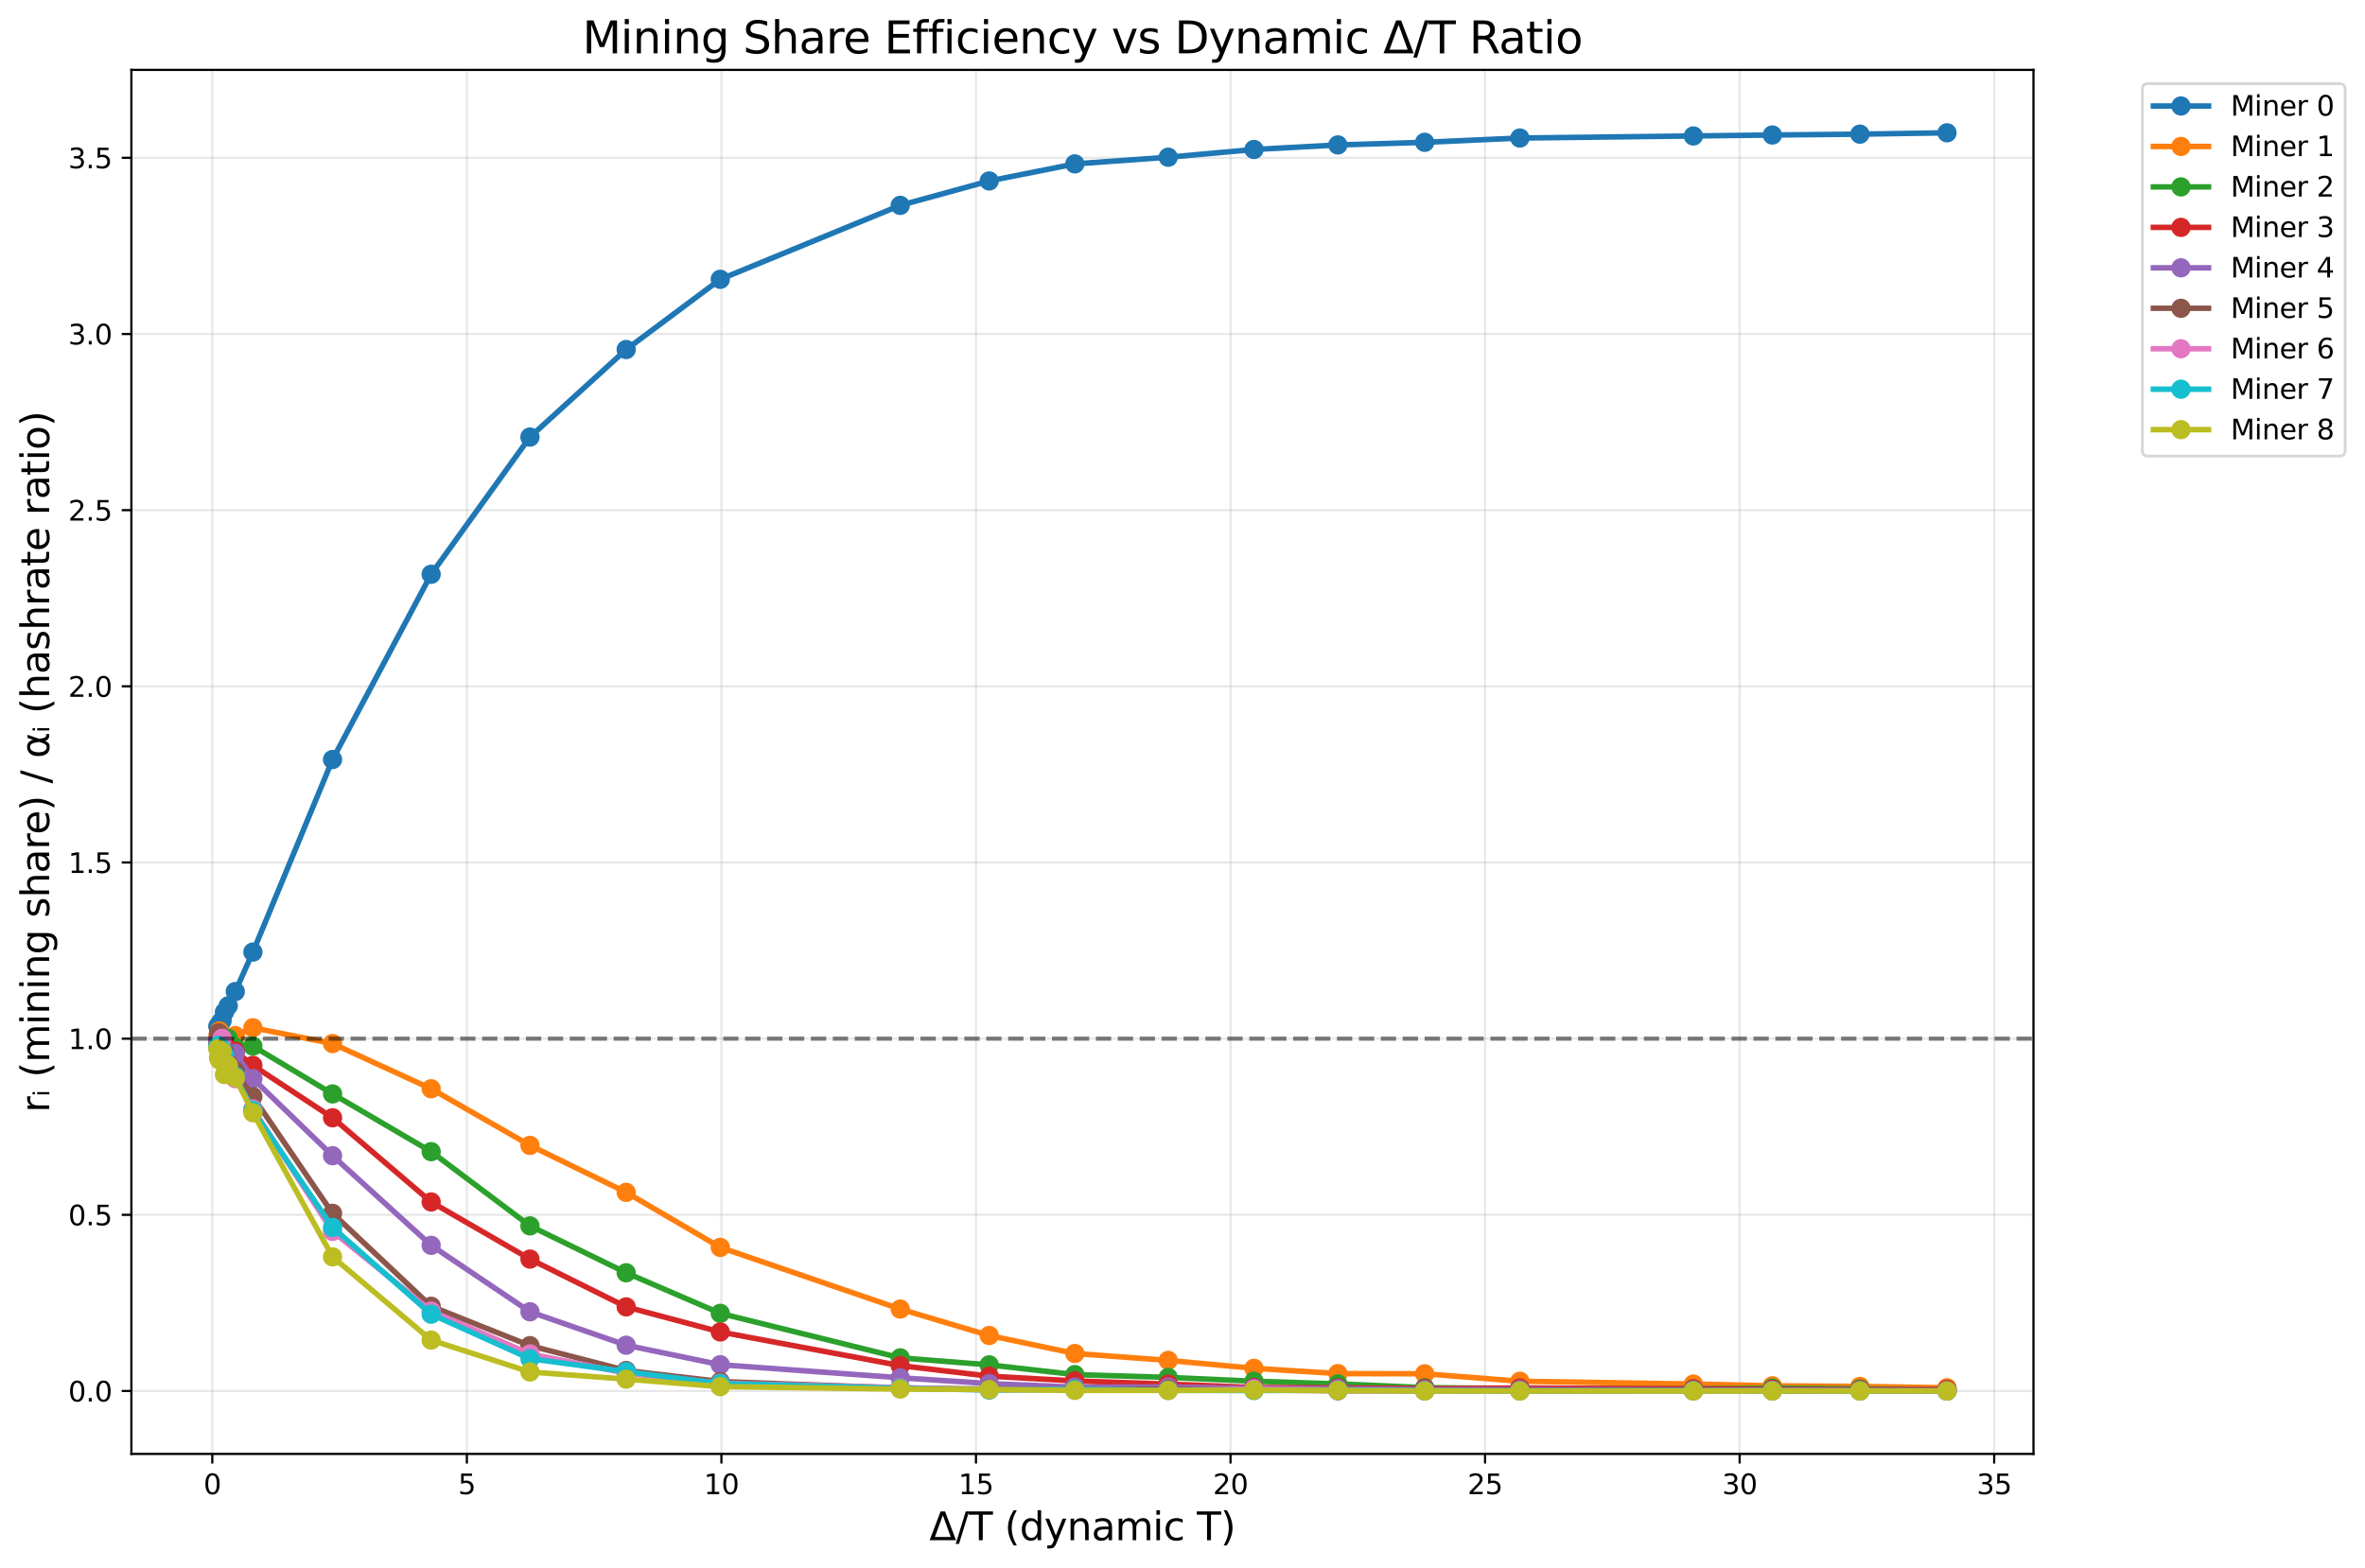 <?xml version="1.0" encoding="utf-8" standalone="no"?>
<!DOCTYPE svg PUBLIC "-//W3C//DTD SVG 1.1//EN"
  "http://www.w3.org/Graphics/SVG/1.1/DTD/svg11.dtd">
<svg xmlns:xlink="http://www.w3.org/1999/xlink" width="857.764pt" height="568.905pt" viewBox="0 0 857.764 568.905" xmlns="http://www.w3.org/2000/svg" version="1.1">
 <defs>
  <style type="text/css">*{stroke-linejoin: round; stroke-linecap: butt}</style>
 </defs>
 <g id="figure_1">
  <g id="patch_1">
   <path d="M -0 568.905 
L 857.764 568.905 
L 857.764 0 
L -0 0 
z
" style="fill: #ffffff"/>
  </g>
  <g id="axes_1">
   <g id="patch_2">
    <path d="M 47.653 527.477 
L 737.523 527.477 
L 737.523 25.358 
L 47.653 25.358 
z
" style="fill: #ffffff"/>
   </g>
   <g id="matplotlib.axis_1">
    <g id="xtick_1">
     <g id="line2d_1">
      <path d="M 77.002 527.477 
L 77.002 25.358 
" clip-path="url(#p5986cdd843)" style="fill: none; stroke: #b0b0b0; stroke-opacity: 0.3; stroke-width: 0.8; stroke-linecap: square"/>
     </g>
     <g id="line2d_2">
      <defs>
       <path id="m01d0b883ab" d="M 0 0 
L 0 3.5 
" style="stroke: #000000; stroke-width: 0.8"/>
      </defs>
      <g>
       <use xlink:href="#m01d0b883ab" x="77.002" y="527.477" style="stroke: #000000; stroke-width: 0.8"/>
      </g>
     </g>
     <g id="text_1">
      <!-- 0 -->
      <g transform="translate(73.821 542.076) scale(0.1 -0.1)">
       <defs>
        <path id="DejaVuSans-30" d="M 2034 4250 
Q 1547 4250 1301 3770 
Q 1056 3291 1056 2328 
Q 1056 1369 1301 889 
Q 1547 409 2034 409 
Q 2525 409 2770 889 
Q 3016 1369 3016 2328 
Q 3016 3291 2770 3770 
Q 2525 4250 2034 4250 
z
M 2034 4750 
Q 2819 4750 3233 4129 
Q 3647 3509 3647 2328 
Q 3647 1150 3233 529 
Q 2819 -91 2034 -91 
Q 1250 -91 836 529 
Q 422 1150 422 2328 
Q 422 3509 836 4129 
Q 1250 4750 2034 4750 
z
" transform="scale(0.016)"/>
       </defs>
       <use xlink:href="#DejaVuSans-30"/>
      </g>
     </g>
    </g>
    <g id="xtick_2">
     <g id="line2d_3">
      <path d="M 169.326 527.477 
L 169.326 25.358 
" clip-path="url(#p5986cdd843)" style="fill: none; stroke: #b0b0b0; stroke-opacity: 0.3; stroke-width: 0.8; stroke-linecap: square"/>
     </g>
     <g id="line2d_4">
      <g>
       <use xlink:href="#m01d0b883ab" x="169.326" y="527.477" style="stroke: #000000; stroke-width: 0.8"/>
      </g>
     </g>
     <g id="text_2">
      <!-- 5 -->
      <g transform="translate(166.145 542.076) scale(0.1 -0.1)">
       <defs>
        <path id="DejaVuSans-35" d="M 691 4666 
L 3169 4666 
L 3169 4134 
L 1269 4134 
L 1269 2991 
Q 1406 3038 1543 3061 
Q 1681 3084 1819 3084 
Q 2600 3084 3056 2656 
Q 3513 2228 3513 1497 
Q 3513 744 3044 326 
Q 2575 -91 1722 -91 
Q 1428 -91 1123 -41 
Q 819 9 494 109 
L 494 744 
Q 775 591 1075 516 
Q 1375 441 1709 441 
Q 2250 441 2565 725 
Q 2881 1009 2881 1497 
Q 2881 1984 2565 2268 
Q 2250 2553 1709 2553 
Q 1456 2553 1204 2497 
Q 953 2441 691 2322 
L 691 4666 
z
" transform="scale(0.016)"/>
       </defs>
       <use xlink:href="#DejaVuSans-35"/>
      </g>
     </g>
    </g>
    <g id="xtick_3">
     <g id="line2d_5">
      <path d="M 261.651 527.477 
L 261.651 25.358 
" clip-path="url(#p5986cdd843)" style="fill: none; stroke: #b0b0b0; stroke-opacity: 0.3; stroke-width: 0.8; stroke-linecap: square"/>
     </g>
     <g id="line2d_6">
      <g>
       <use xlink:href="#m01d0b883ab" x="261.651" y="527.477" style="stroke: #000000; stroke-width: 0.8"/>
      </g>
     </g>
     <g id="text_3">
      <!-- 10 -->
      <g transform="translate(255.288 542.076) scale(0.1 -0.1)">
       <defs>
        <path id="DejaVuSans-31" d="M 794 531 
L 1825 531 
L 1825 4091 
L 703 3866 
L 703 4441 
L 1819 4666 
L 2450 4666 
L 2450 531 
L 3481 531 
L 3481 0 
L 794 0 
L 794 531 
z
" transform="scale(0.016)"/>
       </defs>
       <use xlink:href="#DejaVuSans-31"/>
       <use xlink:href="#DejaVuSans-30" transform="translate(63.623 0)"/>
      </g>
     </g>
    </g>
    <g id="xtick_4">
     <g id="line2d_7">
      <path d="M 353.975 527.477 
L 353.975 25.358 
" clip-path="url(#p5986cdd843)" style="fill: none; stroke: #b0b0b0; stroke-opacity: 0.3; stroke-width: 0.8; stroke-linecap: square"/>
     </g>
     <g id="line2d_8">
      <g>
       <use xlink:href="#m01d0b883ab" x="353.975" y="527.477" style="stroke: #000000; stroke-width: 0.8"/>
      </g>
     </g>
     <g id="text_4">
      <!-- 15 -->
      <g transform="translate(347.613 542.076) scale(0.1 -0.1)">
       <use xlink:href="#DejaVuSans-31"/>
       <use xlink:href="#DejaVuSans-35" transform="translate(63.623 0)"/>
      </g>
     </g>
    </g>
    <g id="xtick_5">
     <g id="line2d_9">
      <path d="M 446.3 527.477 
L 446.3 25.358 
" clip-path="url(#p5986cdd843)" style="fill: none; stroke: #b0b0b0; stroke-opacity: 0.3; stroke-width: 0.8; stroke-linecap: square"/>
     </g>
     <g id="line2d_10">
      <g>
       <use xlink:href="#m01d0b883ab" x="446.3" y="527.477" style="stroke: #000000; stroke-width: 0.8"/>
      </g>
     </g>
     <g id="text_5">
      <!-- 20 -->
      <g transform="translate(439.937 542.076) scale(0.1 -0.1)">
       <defs>
        <path id="DejaVuSans-32" d="M 1228 531 
L 3431 531 
L 3431 0 
L 469 0 
L 469 531 
Q 828 903 1448 1529 
Q 2069 2156 2228 2338 
Q 2531 2678 2651 2914 
Q 2772 3150 2772 3378 
Q 2772 3750 2511 3984 
Q 2250 4219 1831 4219 
Q 1534 4219 1204 4116 
Q 875 4013 500 3803 
L 500 4441 
Q 881 4594 1212 4672 
Q 1544 4750 1819 4750 
Q 2544 4750 2975 4387 
Q 3406 4025 3406 3419 
Q 3406 3131 3298 2873 
Q 3191 2616 2906 2266 
Q 2828 2175 2409 1742 
Q 1991 1309 1228 531 
z
" transform="scale(0.016)"/>
       </defs>
       <use xlink:href="#DejaVuSans-32"/>
       <use xlink:href="#DejaVuSans-30" transform="translate(63.623 0)"/>
      </g>
     </g>
    </g>
    <g id="xtick_6">
     <g id="line2d_11">
      <path d="M 538.624 527.477 
L 538.624 25.358 
" clip-path="url(#p5986cdd843)" style="fill: none; stroke: #b0b0b0; stroke-opacity: 0.3; stroke-width: 0.8; stroke-linecap: square"/>
     </g>
     <g id="line2d_12">
      <g>
       <use xlink:href="#m01d0b883ab" x="538.624" y="527.477" style="stroke: #000000; stroke-width: 0.8"/>
      </g>
     </g>
     <g id="text_6">
      <!-- 25 -->
      <g transform="translate(532.261 542.076) scale(0.1 -0.1)">
       <use xlink:href="#DejaVuSans-32"/>
       <use xlink:href="#DejaVuSans-35" transform="translate(63.623 0)"/>
      </g>
     </g>
    </g>
    <g id="xtick_7">
     <g id="line2d_13">
      <path d="M 630.948 527.477 
L 630.948 25.358 
" clip-path="url(#p5986cdd843)" style="fill: none; stroke: #b0b0b0; stroke-opacity: 0.3; stroke-width: 0.8; stroke-linecap: square"/>
     </g>
     <g id="line2d_14">
      <g>
       <use xlink:href="#m01d0b883ab" x="630.948" y="527.477" style="stroke: #000000; stroke-width: 0.8"/>
      </g>
     </g>
     <g id="text_7">
      <!-- 30 -->
      <g transform="translate(624.586 542.076) scale(0.1 -0.1)">
       <defs>
        <path id="DejaVuSans-33" d="M 2597 2516 
Q 3050 2419 3304 2112 
Q 3559 1806 3559 1356 
Q 3559 666 3084 287 
Q 2609 -91 1734 -91 
Q 1441 -91 1130 -33 
Q 819 25 488 141 
L 488 750 
Q 750 597 1062 519 
Q 1375 441 1716 441 
Q 2309 441 2620 675 
Q 2931 909 2931 1356 
Q 2931 1769 2642 2001 
Q 2353 2234 1838 2234 
L 1294 2234 
L 1294 2753 
L 1863 2753 
Q 2328 2753 2575 2939 
Q 2822 3125 2822 3475 
Q 2822 3834 2567 4026 
Q 2313 4219 1838 4219 
Q 1578 4219 1281 4162 
Q 984 4106 628 3988 
L 628 4550 
Q 988 4650 1302 4700 
Q 1616 4750 1894 4750 
Q 2613 4750 3031 4423 
Q 3450 4097 3450 3541 
Q 3450 3153 3228 2886 
Q 3006 2619 2597 2516 
z
" transform="scale(0.016)"/>
       </defs>
       <use xlink:href="#DejaVuSans-33"/>
       <use xlink:href="#DejaVuSans-30" transform="translate(63.623 0)"/>
      </g>
     </g>
    </g>
    <g id="xtick_8">
     <g id="line2d_15">
      <path d="M 723.273 527.477 
L 723.273 25.358 
" clip-path="url(#p5986cdd843)" style="fill: none; stroke: #b0b0b0; stroke-opacity: 0.3; stroke-width: 0.8; stroke-linecap: square"/>
     </g>
     <g id="line2d_16">
      <g>
       <use xlink:href="#m01d0b883ab" x="723.273" y="527.477" style="stroke: #000000; stroke-width: 0.8"/>
      </g>
     </g>
     <g id="text_8">
      <!-- 35 -->
      <g transform="translate(716.91 542.076) scale(0.1 -0.1)">
       <use xlink:href="#DejaVuSans-33"/>
       <use xlink:href="#DejaVuSans-35" transform="translate(63.623 0)"/>
      </g>
     </g>
    </g>
    <g id="text_9">
     <!-- Δ/T (dynamic T) -->
     <g transform="translate(337.053 558.793) scale(0.14 -0.14)">
      <defs>
       <path id="DejaVuSans-394" d="M 2188 4044 
L 906 525 
L 3472 525 
L 2188 4044 
z
M 50 0 
L 1831 4666 
L 2547 4666 
L 4325 0 
L 50 0 
z
" transform="scale(0.016)"/>
       <path id="DejaVuSans-2f" d="M 1625 4666 
L 2156 4666 
L 531 -594 
L 0 -594 
L 1625 4666 
z
" transform="scale(0.016)"/>
       <path id="DejaVuSans-54" d="M -19 4666 
L 3928 4666 
L 3928 4134 
L 2272 4134 
L 2272 0 
L 1638 0 
L 1638 4134 
L -19 4134 
L -19 4666 
z
" transform="scale(0.016)"/>
       <path id="DejaVuSans-20" transform="scale(0.016)"/>
       <path id="DejaVuSans-28" d="M 1984 4856 
Q 1566 4138 1362 3434 
Q 1159 2731 1159 2009 
Q 1159 1288 1364 580 
Q 1569 -128 1984 -844 
L 1484 -844 
Q 1016 -109 783 600 
Q 550 1309 550 2009 
Q 550 2706 781 3412 
Q 1013 4119 1484 4856 
L 1984 4856 
z
" transform="scale(0.016)"/>
       <path id="DejaVuSans-64" d="M 2906 2969 
L 2906 4863 
L 3481 4863 
L 3481 0 
L 2906 0 
L 2906 525 
Q 2725 213 2448 61 
Q 2172 -91 1784 -91 
Q 1150 -91 751 415 
Q 353 922 353 1747 
Q 353 2572 751 3078 
Q 1150 3584 1784 3584 
Q 2172 3584 2448 3432 
Q 2725 3281 2906 2969 
z
M 947 1747 
Q 947 1113 1208 752 
Q 1469 391 1925 391 
Q 2381 391 2643 752 
Q 2906 1113 2906 1747 
Q 2906 2381 2643 2742 
Q 2381 3103 1925 3103 
Q 1469 3103 1208 2742 
Q 947 2381 947 1747 
z
" transform="scale(0.016)"/>
       <path id="DejaVuSans-79" d="M 2059 -325 
Q 1816 -950 1584 -1140 
Q 1353 -1331 966 -1331 
L 506 -1331 
L 506 -850 
L 844 -850 
Q 1081 -850 1212 -737 
Q 1344 -625 1503 -206 
L 1606 56 
L 191 3500 
L 800 3500 
L 1894 763 
L 2988 3500 
L 3597 3500 
L 2059 -325 
z
" transform="scale(0.016)"/>
       <path id="DejaVuSans-6e" d="M 3513 2113 
L 3513 0 
L 2938 0 
L 2938 2094 
Q 2938 2591 2744 2837 
Q 2550 3084 2163 3084 
Q 1697 3084 1428 2787 
Q 1159 2491 1159 1978 
L 1159 0 
L 581 0 
L 581 3500 
L 1159 3500 
L 1159 2956 
Q 1366 3272 1645 3428 
Q 1925 3584 2291 3584 
Q 2894 3584 3203 3211 
Q 3513 2838 3513 2113 
z
" transform="scale(0.016)"/>
       <path id="DejaVuSans-61" d="M 2194 1759 
Q 1497 1759 1228 1600 
Q 959 1441 959 1056 
Q 959 750 1161 570 
Q 1363 391 1709 391 
Q 2188 391 2477 730 
Q 2766 1069 2766 1631 
L 2766 1759 
L 2194 1759 
z
M 3341 1997 
L 3341 0 
L 2766 0 
L 2766 531 
Q 2569 213 2275 61 
Q 1981 -91 1556 -91 
Q 1019 -91 701 211 
Q 384 513 384 1019 
Q 384 1609 779 1909 
Q 1175 2209 1959 2209 
L 2766 2209 
L 2766 2266 
Q 2766 2663 2505 2880 
Q 2244 3097 1772 3097 
Q 1472 3097 1187 3025 
Q 903 2953 641 2809 
L 641 3341 
Q 956 3463 1253 3523 
Q 1550 3584 1831 3584 
Q 2591 3584 2966 3190 
Q 3341 2797 3341 1997 
z
" transform="scale(0.016)"/>
       <path id="DejaVuSans-6d" d="M 3328 2828 
Q 3544 3216 3844 3400 
Q 4144 3584 4550 3584 
Q 5097 3584 5394 3201 
Q 5691 2819 5691 2113 
L 5691 0 
L 5113 0 
L 5113 2094 
Q 5113 2597 4934 2840 
Q 4756 3084 4391 3084 
Q 3944 3084 3684 2787 
Q 3425 2491 3425 1978 
L 3425 0 
L 2847 0 
L 2847 2094 
Q 2847 2600 2669 2842 
Q 2491 3084 2119 3084 
Q 1678 3084 1418 2786 
Q 1159 2488 1159 1978 
L 1159 0 
L 581 0 
L 581 3500 
L 1159 3500 
L 1159 2956 
Q 1356 3278 1631 3431 
Q 1906 3584 2284 3584 
Q 2666 3584 2933 3390 
Q 3200 3197 3328 2828 
z
" transform="scale(0.016)"/>
       <path id="DejaVuSans-69" d="M 603 3500 
L 1178 3500 
L 1178 0 
L 603 0 
L 603 3500 
z
M 603 4863 
L 1178 4863 
L 1178 4134 
L 603 4134 
L 603 4863 
z
" transform="scale(0.016)"/>
       <path id="DejaVuSans-63" d="M 3122 3366 
L 3122 2828 
Q 2878 2963 2633 3030 
Q 2388 3097 2138 3097 
Q 1578 3097 1268 2742 
Q 959 2388 959 1747 
Q 959 1106 1268 751 
Q 1578 397 2138 397 
Q 2388 397 2633 464 
Q 2878 531 3122 666 
L 3122 134 
Q 2881 22 2623 -34 
Q 2366 -91 2075 -91 
Q 1284 -91 818 406 
Q 353 903 353 1747 
Q 353 2603 823 3093 
Q 1294 3584 2113 3584 
Q 2378 3584 2631 3529 
Q 2884 3475 3122 3366 
z
" transform="scale(0.016)"/>
       <path id="DejaVuSans-29" d="M 513 4856 
L 1013 4856 
Q 1481 4119 1714 3412 
Q 1947 2706 1947 2009 
Q 1947 1309 1714 600 
Q 1481 -109 1013 -844 
L 513 -844 
Q 928 -128 1133 580 
Q 1338 1288 1338 2009 
Q 1338 2731 1133 3434 
Q 928 4138 513 4856 
z
" transform="scale(0.016)"/>
      </defs>
      <use xlink:href="#DejaVuSans-394"/>
      <use xlink:href="#DejaVuSans-2f" transform="translate(68.408 0)"/>
      <use xlink:href="#DejaVuSans-54" transform="translate(102.1 0)"/>
      <use xlink:href="#DejaVuSans-20" transform="translate(163.184 0)"/>
      <use xlink:href="#DejaVuSans-28" transform="translate(194.971 0)"/>
      <use xlink:href="#DejaVuSans-64" transform="translate(233.984 0)"/>
      <use xlink:href="#DejaVuSans-79" transform="translate(297.461 0)"/>
      <use xlink:href="#DejaVuSans-6e" transform="translate(356.641 0)"/>
      <use xlink:href="#DejaVuSans-61" transform="translate(420.02 0)"/>
      <use xlink:href="#DejaVuSans-6d" transform="translate(481.299 0)"/>
      <use xlink:href="#DejaVuSans-69" transform="translate(578.711 0)"/>
      <use xlink:href="#DejaVuSans-63" transform="translate(606.494 0)"/>
      <use xlink:href="#DejaVuSans-20" transform="translate(661.475 0)"/>
      <use xlink:href="#DejaVuSans-54" transform="translate(693.262 0)"/>
      <use xlink:href="#DejaVuSans-29" transform="translate(754.346 0)"/>
     </g>
    </g>
   </g>
   <g id="matplotlib.axis_2">
    <g id="ytick_1">
     <g id="line2d_17">
      <path d="M 47.653 504.654 
L 737.523 504.654 
" clip-path="url(#p5986cdd843)" style="fill: none; stroke: #b0b0b0; stroke-opacity: 0.3; stroke-width: 0.8; stroke-linecap: square"/>
     </g>
     <g id="line2d_18">
      <defs>
       <path id="m52b3c37b62" d="M 0 0 
L -3.5 0 
" style="stroke: #000000; stroke-width: 0.8"/>
      </defs>
      <g>
       <use xlink:href="#m52b3c37b62" x="47.653" y="504.654" style="stroke: #000000; stroke-width: 0.8"/>
      </g>
     </g>
     <g id="text_10">
      <!-- 0.0 -->
      <g transform="translate(24.749 508.453) scale(0.1 -0.1)">
       <defs>
        <path id="DejaVuSans-2e" d="M 684 794 
L 1344 794 
L 1344 0 
L 684 0 
L 684 794 
z
" transform="scale(0.016)"/>
       </defs>
       <use xlink:href="#DejaVuSans-30"/>
       <use xlink:href="#DejaVuSans-2e" transform="translate(63.623 0)"/>
       <use xlink:href="#DejaVuSans-30" transform="translate(95.41 0)"/>
      </g>
     </g>
    </g>
    <g id="ytick_2">
     <g id="line2d_19">
      <path d="M 47.653 440.739 
L 737.523 440.739 
" clip-path="url(#p5986cdd843)" style="fill: none; stroke: #b0b0b0; stroke-opacity: 0.3; stroke-width: 0.8; stroke-linecap: square"/>
     </g>
     <g id="line2d_20">
      <g>
       <use xlink:href="#m52b3c37b62" x="47.653" y="440.739" style="stroke: #000000; stroke-width: 0.8"/>
      </g>
     </g>
     <g id="text_11">
      <!-- 0.5 -->
      <g transform="translate(24.749 444.538) scale(0.1 -0.1)">
       <use xlink:href="#DejaVuSans-30"/>
       <use xlink:href="#DejaVuSans-2e" transform="translate(63.623 0)"/>
       <use xlink:href="#DejaVuSans-35" transform="translate(95.41 0)"/>
      </g>
     </g>
    </g>
    <g id="ytick_3">
     <g id="line2d_21">
      <path d="M 47.653 376.824 
L 737.523 376.824 
" clip-path="url(#p5986cdd843)" style="fill: none; stroke: #b0b0b0; stroke-opacity: 0.3; stroke-width: 0.8; stroke-linecap: square"/>
     </g>
     <g id="line2d_22">
      <g>
       <use xlink:href="#m52b3c37b62" x="47.653" y="376.824" style="stroke: #000000; stroke-width: 0.8"/>
      </g>
     </g>
     <g id="text_12">
      <!-- 1.0 -->
      <g transform="translate(24.749 380.623) scale(0.1 -0.1)">
       <use xlink:href="#DejaVuSans-31"/>
       <use xlink:href="#DejaVuSans-2e" transform="translate(63.623 0)"/>
       <use xlink:href="#DejaVuSans-30" transform="translate(95.41 0)"/>
      </g>
     </g>
    </g>
    <g id="ytick_4">
     <g id="line2d_23">
      <path d="M 47.653 312.909 
L 737.523 312.909 
" clip-path="url(#p5986cdd843)" style="fill: none; stroke: #b0b0b0; stroke-opacity: 0.3; stroke-width: 0.8; stroke-linecap: square"/>
     </g>
     <g id="line2d_24">
      <g>
       <use xlink:href="#m52b3c37b62" x="47.653" y="312.909" style="stroke: #000000; stroke-width: 0.8"/>
      </g>
     </g>
     <g id="text_13">
      <!-- 1.5 -->
      <g transform="translate(24.749 316.708) scale(0.1 -0.1)">
       <use xlink:href="#DejaVuSans-31"/>
       <use xlink:href="#DejaVuSans-2e" transform="translate(63.623 0)"/>
       <use xlink:href="#DejaVuSans-35" transform="translate(95.41 0)"/>
      </g>
     </g>
    </g>
    <g id="ytick_5">
     <g id="line2d_25">
      <path d="M 47.653 248.994 
L 737.523 248.994 
" clip-path="url(#p5986cdd843)" style="fill: none; stroke: #b0b0b0; stroke-opacity: 0.3; stroke-width: 0.8; stroke-linecap: square"/>
     </g>
     <g id="line2d_26">
      <g>
       <use xlink:href="#m52b3c37b62" x="47.653" y="248.994" style="stroke: #000000; stroke-width: 0.8"/>
      </g>
     </g>
     <g id="text_14">
      <!-- 2.0 -->
      <g transform="translate(24.749 252.793) scale(0.1 -0.1)">
       <use xlink:href="#DejaVuSans-32"/>
       <use xlink:href="#DejaVuSans-2e" transform="translate(63.623 0)"/>
       <use xlink:href="#DejaVuSans-30" transform="translate(95.41 0)"/>
      </g>
     </g>
    </g>
    <g id="ytick_6">
     <g id="line2d_27">
      <path d="M 47.653 185.079 
L 737.523 185.079 
" clip-path="url(#p5986cdd843)" style="fill: none; stroke: #b0b0b0; stroke-opacity: 0.3; stroke-width: 0.8; stroke-linecap: square"/>
     </g>
     <g id="line2d_28">
      <g>
       <use xlink:href="#m52b3c37b62" x="47.653" y="185.079" style="stroke: #000000; stroke-width: 0.8"/>
      </g>
     </g>
     <g id="text_15">
      <!-- 2.5 -->
      <g transform="translate(24.749 188.878) scale(0.1 -0.1)">
       <use xlink:href="#DejaVuSans-32"/>
       <use xlink:href="#DejaVuSans-2e" transform="translate(63.623 0)"/>
       <use xlink:href="#DejaVuSans-35" transform="translate(95.41 0)"/>
      </g>
     </g>
    </g>
    <g id="ytick_7">
     <g id="line2d_29">
      <path d="M 47.653 121.164 
L 737.523 121.164 
" clip-path="url(#p5986cdd843)" style="fill: none; stroke: #b0b0b0; stroke-opacity: 0.3; stroke-width: 0.8; stroke-linecap: square"/>
     </g>
     <g id="line2d_30">
      <g>
       <use xlink:href="#m52b3c37b62" x="47.653" y="121.164" style="stroke: #000000; stroke-width: 0.8"/>
      </g>
     </g>
     <g id="text_16">
      <!-- 3.0 -->
      <g transform="translate(24.749 124.964) scale(0.1 -0.1)">
       <use xlink:href="#DejaVuSans-33"/>
       <use xlink:href="#DejaVuSans-2e" transform="translate(63.623 0)"/>
       <use xlink:href="#DejaVuSans-30" transform="translate(95.41 0)"/>
      </g>
     </g>
    </g>
    <g id="ytick_8">
     <g id="line2d_31">
      <path d="M 47.653 57.249 
L 737.523 57.249 
" clip-path="url(#p5986cdd843)" style="fill: none; stroke: #b0b0b0; stroke-opacity: 0.3; stroke-width: 0.8; stroke-linecap: square"/>
     </g>
     <g id="line2d_32">
      <g>
       <use xlink:href="#m52b3c37b62" x="47.653" y="57.249" style="stroke: #000000; stroke-width: 0.8"/>
      </g>
     </g>
     <g id="text_17">
      <!-- 3.5 -->
      <g transform="translate(24.749 61.049) scale(0.1 -0.1)">
       <use xlink:href="#DejaVuSans-33"/>
       <use xlink:href="#DejaVuSans-2e" transform="translate(63.623 0)"/>
       <use xlink:href="#DejaVuSans-35" transform="translate(95.41 0)"/>
      </g>
     </g>
    </g>
    <g id="text_18">
     <!-- rᵢ (mining share) / αᵢ (hashrate ratio) -->
     <g transform="translate(17.838 403.634) rotate(-90) scale(0.14 -0.14)">
      <defs>
       <path id="DejaVuSans-72" d="M 2631 2963 
Q 2534 3019 2420 3045 
Q 2306 3072 2169 3072 
Q 1681 3072 1420 2755 
Q 1159 2438 1159 1844 
L 1159 0 
L 581 0 
L 581 3500 
L 1159 3500 
L 1159 2956 
Q 1341 3275 1631 3429 
Q 1922 3584 2338 3584 
Q 2397 3584 2469 3576 
Q 2541 3569 2628 3553 
L 2631 2963 
z
" transform="scale(0.016)"/>
       <path id="DejaVuSans-1d62" d="M 381 1935 
L 744 1935 
L 744 -24 
L 381 -24 
L 381 1935 
z
M 381 2697 
L 744 2697 
L 744 2291 
L 381 2291 
L 381 2697 
z
" transform="scale(0.016)"/>
       <path id="DejaVuSans-67" d="M 2906 1791 
Q 2906 2416 2648 2759 
Q 2391 3103 1925 3103 
Q 1463 3103 1205 2759 
Q 947 2416 947 1791 
Q 947 1169 1205 825 
Q 1463 481 1925 481 
Q 2391 481 2648 825 
Q 2906 1169 2906 1791 
z
M 3481 434 
Q 3481 -459 3084 -895 
Q 2688 -1331 1869 -1331 
Q 1566 -1331 1297 -1286 
Q 1028 -1241 775 -1147 
L 775 -588 
Q 1028 -725 1275 -790 
Q 1522 -856 1778 -856 
Q 2344 -856 2625 -561 
Q 2906 -266 2906 331 
L 2906 616 
Q 2728 306 2450 153 
Q 2172 0 1784 0 
Q 1141 0 747 490 
Q 353 981 353 1791 
Q 353 2603 747 3093 
Q 1141 3584 1784 3584 
Q 2172 3584 2450 3431 
Q 2728 3278 2906 2969 
L 2906 3500 
L 3481 3500 
L 3481 434 
z
" transform="scale(0.016)"/>
       <path id="DejaVuSans-73" d="M 2834 3397 
L 2834 2853 
Q 2591 2978 2328 3040 
Q 2066 3103 1784 3103 
Q 1356 3103 1142 2972 
Q 928 2841 928 2578 
Q 928 2378 1081 2264 
Q 1234 2150 1697 2047 
L 1894 2003 
Q 2506 1872 2764 1633 
Q 3022 1394 3022 966 
Q 3022 478 2636 193 
Q 2250 -91 1575 -91 
Q 1294 -91 989 -36 
Q 684 19 347 128 
L 347 722 
Q 666 556 975 473 
Q 1284 391 1588 391 
Q 1994 391 2212 530 
Q 2431 669 2431 922 
Q 2431 1156 2273 1281 
Q 2116 1406 1581 1522 
L 1381 1569 
Q 847 1681 609 1914 
Q 372 2147 372 2553 
Q 372 3047 722 3315 
Q 1072 3584 1716 3584 
Q 2034 3584 2315 3537 
Q 2597 3491 2834 3397 
z
" transform="scale(0.016)"/>
       <path id="DejaVuSans-68" d="M 3513 2113 
L 3513 0 
L 2938 0 
L 2938 2094 
Q 2938 2591 2744 2837 
Q 2550 3084 2163 3084 
Q 1697 3084 1428 2787 
Q 1159 2491 1159 1978 
L 1159 0 
L 581 0 
L 581 4863 
L 1159 4863 
L 1159 2956 
Q 1366 3272 1645 3428 
Q 1925 3584 2291 3584 
Q 2894 3584 3203 3211 
Q 3513 2838 3513 2113 
z
" transform="scale(0.016)"/>
       <path id="DejaVuSans-65" d="M 3597 1894 
L 3597 1613 
L 953 1613 
Q 991 1019 1311 708 
Q 1631 397 2203 397 
Q 2534 397 2845 478 
Q 3156 559 3463 722 
L 3463 178 
Q 3153 47 2828 -22 
Q 2503 -91 2169 -91 
Q 1331 -91 842 396 
Q 353 884 353 1716 
Q 353 2575 817 3079 
Q 1281 3584 2069 3584 
Q 2775 3584 3186 3129 
Q 3597 2675 3597 1894 
z
M 3022 2063 
Q 3016 2534 2758 2815 
Q 2500 3097 2075 3097 
Q 1594 3097 1305 2825 
Q 1016 2553 972 2059 
L 3022 2063 
z
" transform="scale(0.016)"/>
       <path id="DejaVuSans-3b1" d="M 2644 1628 
L 2506 2350 
Q 2366 3091 1809 3091 
Q 1391 3091 1200 2747 
Q 959 2316 959 1747 
Q 959 1059 1194 731 
Q 1431 397 1809 397 
Q 2228 397 2453 1063 
L 2644 1628 
z
M 2966 2584 
L 3275 3500 
L 3788 3500 
L 3147 1603 
L 3272 919 
Q 3300 766 3409 638 
Q 3538 488 3638 488 
L 3913 488 
L 3913 0 
L 3569 0 
Q 3275 0 3013 263 
Q 2884 394 2831 669 
Q 2688 322 2394 50 
Q 2256 -78 1809 -78 
Q 1075 -78 719 397 
Q 353 888 353 1747 
Q 353 2666 750 3097 
Q 1191 3578 1809 3578 
Q 2781 3578 2966 2584 
z
" transform="scale(0.016)"/>
       <path id="DejaVuSans-74" d="M 1172 4494 
L 1172 3500 
L 2356 3500 
L 2356 3053 
L 1172 3053 
L 1172 1153 
Q 1172 725 1289 603 
Q 1406 481 1766 481 
L 2356 481 
L 2356 0 
L 1766 0 
Q 1100 0 847 248 
Q 594 497 594 1153 
L 594 3053 
L 172 3053 
L 172 3500 
L 594 3500 
L 594 4494 
L 1172 4494 
z
" transform="scale(0.016)"/>
       <path id="DejaVuSans-6f" d="M 1959 3097 
Q 1497 3097 1228 2736 
Q 959 2375 959 1747 
Q 959 1119 1226 758 
Q 1494 397 1959 397 
Q 2419 397 2687 759 
Q 2956 1122 2956 1747 
Q 2956 2369 2687 2733 
Q 2419 3097 1959 3097 
z
M 1959 3584 
Q 2709 3584 3137 3096 
Q 3566 2609 3566 1747 
Q 3566 888 3137 398 
Q 2709 -91 1959 -91 
Q 1206 -91 779 398 
Q 353 888 353 1747 
Q 353 2609 779 3096 
Q 1206 3584 1959 3584 
z
" transform="scale(0.016)"/>
      </defs>
      <use xlink:href="#DejaVuSans-72"/>
      <use xlink:href="#DejaVuSans-1d62" transform="translate(41.113 0)"/>
      <use xlink:href="#DejaVuSans-20" transform="translate(58.984 0)"/>
      <use xlink:href="#DejaVuSans-28" transform="translate(90.771 0)"/>
      <use xlink:href="#DejaVuSans-6d" transform="translate(129.785 0)"/>
      <use xlink:href="#DejaVuSans-69" transform="translate(227.197 0)"/>
      <use xlink:href="#DejaVuSans-6e" transform="translate(254.98 0)"/>
      <use xlink:href="#DejaVuSans-69" transform="translate(318.359 0)"/>
      <use xlink:href="#DejaVuSans-6e" transform="translate(346.143 0)"/>
      <use xlink:href="#DejaVuSans-67" transform="translate(409.521 0)"/>
      <use xlink:href="#DejaVuSans-20" transform="translate(472.998 0)"/>
      <use xlink:href="#DejaVuSans-73" transform="translate(504.785 0)"/>
      <use xlink:href="#DejaVuSans-68" transform="translate(556.885 0)"/>
      <use xlink:href="#DejaVuSans-61" transform="translate(620.264 0)"/>
      <use xlink:href="#DejaVuSans-72" transform="translate(681.543 0)"/>
      <use xlink:href="#DejaVuSans-65" transform="translate(720.406 0)"/>
      <use xlink:href="#DejaVuSans-29" transform="translate(781.93 0)"/>
      <use xlink:href="#DejaVuSans-20" transform="translate(820.943 0)"/>
      <use xlink:href="#DejaVuSans-2f" transform="translate(852.73 0)"/>
      <use xlink:href="#DejaVuSans-20" transform="translate(886.422 0)"/>
      <use xlink:href="#DejaVuSans-3b1" transform="translate(918.209 0)"/>
      <use xlink:href="#DejaVuSans-1d62" transform="translate(984.127 0)"/>
      <use xlink:href="#DejaVuSans-20" transform="translate(1001.998 0)"/>
      <use xlink:href="#DejaVuSans-28" transform="translate(1033.785 0)"/>
      <use xlink:href="#DejaVuSans-68" transform="translate(1072.799 0)"/>
      <use xlink:href="#DejaVuSans-61" transform="translate(1136.178 0)"/>
      <use xlink:href="#DejaVuSans-73" transform="translate(1197.457 0)"/>
      <use xlink:href="#DejaVuSans-68" transform="translate(1249.557 0)"/>
      <use xlink:href="#DejaVuSans-72" transform="translate(1312.936 0)"/>
      <use xlink:href="#DejaVuSans-61" transform="translate(1354.049 0)"/>
      <use xlink:href="#DejaVuSans-74" transform="translate(1415.328 0)"/>
      <use xlink:href="#DejaVuSans-65" transform="translate(1454.537 0)"/>
      <use xlink:href="#DejaVuSans-20" transform="translate(1516.061 0)"/>
      <use xlink:href="#DejaVuSans-72" transform="translate(1547.848 0)"/>
      <use xlink:href="#DejaVuSans-61" transform="translate(1588.961 0)"/>
      <use xlink:href="#DejaVuSans-74" transform="translate(1650.24 0)"/>
      <use xlink:href="#DejaVuSans-69" transform="translate(1689.449 0)"/>
      <use xlink:href="#DejaVuSans-6f" transform="translate(1717.232 0)"/>
      <use xlink:href="#DejaVuSans-29" transform="translate(1778.414 0)"/>
     </g>
    </g>
   </g>
   <g id="line2d_33">
    <path d="M 79.01 372.305 
L 79.258 372.575 
L 79.569 371.742 
L 79.987 370.932 
L 80.561 370.269 
L 81.406 367.203 
L 82.776 364.916 
L 85.335 359.732 
L 91.724 345.406 
L 120.615 275.562 
L 156.377 208.34 
L 192.211 158.563 
L 227.105 126.81 
L 261.237 101.329 
L 326.508 74.504 
L 358.772 65.646 
L 389.835 59.46 
L 423.697 57.039 
L 454.798 54.234 
L 485.232 52.583 
L 516.717 51.631 
L 551.241 50.08 
L 614.173 49.33 
L 642.808 48.982 
L 674.567 48.671 
L 706.165 48.181 
" clip-path="url(#p5986cdd843)" style="fill: none; stroke: #1f77b4; stroke-width: 2; stroke-linecap: square"/>
    <defs>
     <path id="m043112127b" d="M 0 3 
C 0.796 3 1.559 2.684 2.121 2.121 
C 2.684 1.559 3 0.796 3 0 
C 3 -0.796 2.684 -1.559 2.121 -2.121 
C 1.559 -2.684 0.796 -3 0 -3 
C -0.796 -3 -1.559 -2.684 -2.121 -2.121 
C -2.684 -1.559 -3 -0.796 -3 0 
C -3 0.796 -2.684 1.559 -2.121 2.121 
C -1.559 2.684 -0.796 3 0 3 
z
" style="stroke: #1f77b4"/>
    </defs>
    <g clip-path="url(#p5986cdd843)">
     <use xlink:href="#m043112127b" x="79.01" y="372.305" style="fill: #1f77b4; stroke: #1f77b4"/>
     <use xlink:href="#m043112127b" x="79.258" y="372.575" style="fill: #1f77b4; stroke: #1f77b4"/>
     <use xlink:href="#m043112127b" x="79.569" y="371.742" style="fill: #1f77b4; stroke: #1f77b4"/>
     <use xlink:href="#m043112127b" x="79.987" y="370.932" style="fill: #1f77b4; stroke: #1f77b4"/>
     <use xlink:href="#m043112127b" x="80.561" y="370.269" style="fill: #1f77b4; stroke: #1f77b4"/>
     <use xlink:href="#m043112127b" x="81.406" y="367.203" style="fill: #1f77b4; stroke: #1f77b4"/>
     <use xlink:href="#m043112127b" x="82.776" y="364.916" style="fill: #1f77b4; stroke: #1f77b4"/>
     <use xlink:href="#m043112127b" x="85.335" y="359.732" style="fill: #1f77b4; stroke: #1f77b4"/>
     <use xlink:href="#m043112127b" x="91.724" y="345.406" style="fill: #1f77b4; stroke: #1f77b4"/>
     <use xlink:href="#m043112127b" x="120.615" y="275.562" style="fill: #1f77b4; stroke: #1f77b4"/>
     <use xlink:href="#m043112127b" x="156.377" y="208.34" style="fill: #1f77b4; stroke: #1f77b4"/>
     <use xlink:href="#m043112127b" x="192.211" y="158.563" style="fill: #1f77b4; stroke: #1f77b4"/>
     <use xlink:href="#m043112127b" x="227.105" y="126.81" style="fill: #1f77b4; stroke: #1f77b4"/>
     <use xlink:href="#m043112127b" x="261.237" y="101.329" style="fill: #1f77b4; stroke: #1f77b4"/>
     <use xlink:href="#m043112127b" x="326.508" y="74.504" style="fill: #1f77b4; stroke: #1f77b4"/>
     <use xlink:href="#m043112127b" x="358.772" y="65.646" style="fill: #1f77b4; stroke: #1f77b4"/>
     <use xlink:href="#m043112127b" x="389.835" y="59.46" style="fill: #1f77b4; stroke: #1f77b4"/>
     <use xlink:href="#m043112127b" x="423.697" y="57.039" style="fill: #1f77b4; stroke: #1f77b4"/>
     <use xlink:href="#m043112127b" x="454.798" y="54.234" style="fill: #1f77b4; stroke: #1f77b4"/>
     <use xlink:href="#m043112127b" x="485.232" y="52.583" style="fill: #1f77b4; stroke: #1f77b4"/>
     <use xlink:href="#m043112127b" x="516.717" y="51.631" style="fill: #1f77b4; stroke: #1f77b4"/>
     <use xlink:href="#m043112127b" x="551.241" y="50.08" style="fill: #1f77b4; stroke: #1f77b4"/>
     <use xlink:href="#m043112127b" x="614.173" y="49.33" style="fill: #1f77b4; stroke: #1f77b4"/>
     <use xlink:href="#m043112127b" x="642.808" y="48.982" style="fill: #1f77b4; stroke: #1f77b4"/>
     <use xlink:href="#m043112127b" x="674.567" y="48.671" style="fill: #1f77b4; stroke: #1f77b4"/>
     <use xlink:href="#m043112127b" x="706.165" y="48.181" style="fill: #1f77b4; stroke: #1f77b4"/>
    </g>
   </g>
   <g id="line2d_34">
    <path d="M 79.01 375.964 
L 79.258 376.815 
L 79.569 374.019 
L 79.987 375.471 
L 80.561 375.83 
L 81.406 376.573 
L 82.776 376.74 
L 85.335 375.73 
L 91.724 372.876 
L 120.615 378.609 
L 156.377 395.007 
L 192.211 415.545 
L 227.105 432.585 
L 261.237 452.555 
L 326.508 474.929 
L 358.772 484.525 
L 389.835 491.043 
L 423.697 493.555 
L 454.798 496.426 
L 485.232 498.337 
L 516.717 498.412 
L 551.241 501.116 
L 614.173 502.134 
L 642.808 502.768 
L 674.567 502.985 
L 706.165 503.486 
" clip-path="url(#p5986cdd843)" style="fill: none; stroke: #ff7f0e; stroke-width: 2; stroke-linecap: square"/>
    <defs>
     <path id="m8fcbc9a54e" d="M 0 3 
C 0.796 3 1.559 2.684 2.121 2.121 
C 2.684 1.559 3 0.796 3 0 
C 3 -0.796 2.684 -1.559 2.121 -2.121 
C 1.559 -2.684 0.796 -3 0 -3 
C -0.796 -3 -1.559 -2.684 -2.121 -2.121 
C -2.684 -1.559 -3 -0.796 -3 0 
C -3 0.796 -2.684 1.559 -2.121 2.121 
C -1.559 2.684 -0.796 3 0 3 
z
" style="stroke: #ff7f0e"/>
    </defs>
    <g clip-path="url(#p5986cdd843)">
     <use xlink:href="#m8fcbc9a54e" x="79.01" y="375.964" style="fill: #ff7f0e; stroke: #ff7f0e"/>
     <use xlink:href="#m8fcbc9a54e" x="79.258" y="376.815" style="fill: #ff7f0e; stroke: #ff7f0e"/>
     <use xlink:href="#m8fcbc9a54e" x="79.569" y="374.019" style="fill: #ff7f0e; stroke: #ff7f0e"/>
     <use xlink:href="#m8fcbc9a54e" x="79.987" y="375.471" style="fill: #ff7f0e; stroke: #ff7f0e"/>
     <use xlink:href="#m8fcbc9a54e" x="80.561" y="375.83" style="fill: #ff7f0e; stroke: #ff7f0e"/>
     <use xlink:href="#m8fcbc9a54e" x="81.406" y="376.573" style="fill: #ff7f0e; stroke: #ff7f0e"/>
     <use xlink:href="#m8fcbc9a54e" x="82.776" y="376.74" style="fill: #ff7f0e; stroke: #ff7f0e"/>
     <use xlink:href="#m8fcbc9a54e" x="85.335" y="375.73" style="fill: #ff7f0e; stroke: #ff7f0e"/>
     <use xlink:href="#m8fcbc9a54e" x="91.724" y="372.876" style="fill: #ff7f0e; stroke: #ff7f0e"/>
     <use xlink:href="#m8fcbc9a54e" x="120.615" y="378.609" style="fill: #ff7f0e; stroke: #ff7f0e"/>
     <use xlink:href="#m8fcbc9a54e" x="156.377" y="395.007" style="fill: #ff7f0e; stroke: #ff7f0e"/>
     <use xlink:href="#m8fcbc9a54e" x="192.211" y="415.545" style="fill: #ff7f0e; stroke: #ff7f0e"/>
     <use xlink:href="#m8fcbc9a54e" x="227.105" y="432.585" style="fill: #ff7f0e; stroke: #ff7f0e"/>
     <use xlink:href="#m8fcbc9a54e" x="261.237" y="452.555" style="fill: #ff7f0e; stroke: #ff7f0e"/>
     <use xlink:href="#m8fcbc9a54e" x="326.508" y="474.929" style="fill: #ff7f0e; stroke: #ff7f0e"/>
     <use xlink:href="#m8fcbc9a54e" x="358.772" y="484.525" style="fill: #ff7f0e; stroke: #ff7f0e"/>
     <use xlink:href="#m8fcbc9a54e" x="389.835" y="491.043" style="fill: #ff7f0e; stroke: #ff7f0e"/>
     <use xlink:href="#m8fcbc9a54e" x="423.697" y="493.555" style="fill: #ff7f0e; stroke: #ff7f0e"/>
     <use xlink:href="#m8fcbc9a54e" x="454.798" y="496.426" style="fill: #ff7f0e; stroke: #ff7f0e"/>
     <use xlink:href="#m8fcbc9a54e" x="485.232" y="498.337" style="fill: #ff7f0e; stroke: #ff7f0e"/>
     <use xlink:href="#m8fcbc9a54e" x="516.717" y="498.412" style="fill: #ff7f0e; stroke: #ff7f0e"/>
     <use xlink:href="#m8fcbc9a54e" x="551.241" y="501.116" style="fill: #ff7f0e; stroke: #ff7f0e"/>
     <use xlink:href="#m8fcbc9a54e" x="614.173" y="502.134" style="fill: #ff7f0e; stroke: #ff7f0e"/>
     <use xlink:href="#m8fcbc9a54e" x="642.808" y="502.768" style="fill: #ff7f0e; stroke: #ff7f0e"/>
     <use xlink:href="#m8fcbc9a54e" x="674.567" y="502.985" style="fill: #ff7f0e; stroke: #ff7f0e"/>
     <use xlink:href="#m8fcbc9a54e" x="706.165" y="503.486" style="fill: #ff7f0e; stroke: #ff7f0e"/>
    </g>
   </g>
   <g id="line2d_35">
    <path d="M 79.01 377.839 
L 79.258 377.85 
L 79.569 378.631 
L 79.987 377.644 
L 80.561 378.158 
L 81.406 376.852 
L 82.776 376.698 
L 85.335 379.866 
L 91.724 379.526 
L 120.615 396.878 
L 156.377 417.82 
L 192.211 444.749 
L 227.105 461.762 
L 261.237 476.481 
L 326.508 492.63 
L 358.772 495.17 
L 389.835 498.709 
L 423.697 499.727 
L 454.798 501.105 
L 485.232 502.072 
L 516.717 503.43 
L 551.241 503.738 
L 614.173 503.862 
L 642.808 503.584 
L 674.567 503.872 
L 706.165 504.273 
" clip-path="url(#p5986cdd843)" style="fill: none; stroke: #2ca02c; stroke-width: 2; stroke-linecap: square"/>
    <defs>
     <path id="mc40ac730da" d="M 0 3 
C 0.796 3 1.559 2.684 2.121 2.121 
C 2.684 1.559 3 0.796 3 0 
C 3 -0.796 2.684 -1.559 2.121 -2.121 
C 1.559 -2.684 0.796 -3 0 -3 
C -0.796 -3 -1.559 -2.684 -2.121 -2.121 
C -2.684 -1.559 -3 -0.796 -3 0 
C -3 0.796 -2.684 1.559 -2.121 2.121 
C -1.559 2.684 -0.796 3 0 3 
z
" style="stroke: #2ca02c"/>
    </defs>
    <g clip-path="url(#p5986cdd843)">
     <use xlink:href="#mc40ac730da" x="79.01" y="377.839" style="fill: #2ca02c; stroke: #2ca02c"/>
     <use xlink:href="#mc40ac730da" x="79.258" y="377.85" style="fill: #2ca02c; stroke: #2ca02c"/>
     <use xlink:href="#mc40ac730da" x="79.569" y="378.631" style="fill: #2ca02c; stroke: #2ca02c"/>
     <use xlink:href="#mc40ac730da" x="79.987" y="377.644" style="fill: #2ca02c; stroke: #2ca02c"/>
     <use xlink:href="#mc40ac730da" x="80.561" y="378.158" style="fill: #2ca02c; stroke: #2ca02c"/>
     <use xlink:href="#mc40ac730da" x="81.406" y="376.852" style="fill: #2ca02c; stroke: #2ca02c"/>
     <use xlink:href="#mc40ac730da" x="82.776" y="376.698" style="fill: #2ca02c; stroke: #2ca02c"/>
     <use xlink:href="#mc40ac730da" x="85.335" y="379.866" style="fill: #2ca02c; stroke: #2ca02c"/>
     <use xlink:href="#mc40ac730da" x="91.724" y="379.526" style="fill: #2ca02c; stroke: #2ca02c"/>
     <use xlink:href="#mc40ac730da" x="120.615" y="396.878" style="fill: #2ca02c; stroke: #2ca02c"/>
     <use xlink:href="#mc40ac730da" x="156.377" y="417.82" style="fill: #2ca02c; stroke: #2ca02c"/>
     <use xlink:href="#mc40ac730da" x="192.211" y="444.749" style="fill: #2ca02c; stroke: #2ca02c"/>
     <use xlink:href="#mc40ac730da" x="227.105" y="461.762" style="fill: #2ca02c; stroke: #2ca02c"/>
     <use xlink:href="#mc40ac730da" x="261.237" y="476.481" style="fill: #2ca02c; stroke: #2ca02c"/>
     <use xlink:href="#mc40ac730da" x="326.508" y="492.63" style="fill: #2ca02c; stroke: #2ca02c"/>
     <use xlink:href="#mc40ac730da" x="358.772" y="495.17" style="fill: #2ca02c; stroke: #2ca02c"/>
     <use xlink:href="#mc40ac730da" x="389.835" y="498.709" style="fill: #2ca02c; stroke: #2ca02c"/>
     <use xlink:href="#mc40ac730da" x="423.697" y="499.727" style="fill: #2ca02c; stroke: #2ca02c"/>
     <use xlink:href="#mc40ac730da" x="454.798" y="501.105" style="fill: #2ca02c; stroke: #2ca02c"/>
     <use xlink:href="#mc40ac730da" x="485.232" y="502.072" style="fill: #2ca02c; stroke: #2ca02c"/>
     <use xlink:href="#mc40ac730da" x="516.717" y="503.43" style="fill: #2ca02c; stroke: #2ca02c"/>
     <use xlink:href="#mc40ac730da" x="551.241" y="503.738" style="fill: #2ca02c; stroke: #2ca02c"/>
     <use xlink:href="#mc40ac730da" x="614.173" y="503.862" style="fill: #2ca02c; stroke: #2ca02c"/>
     <use xlink:href="#mc40ac730da" x="642.808" y="503.584" style="fill: #2ca02c; stroke: #2ca02c"/>
     <use xlink:href="#mc40ac730da" x="674.567" y="503.872" style="fill: #2ca02c; stroke: #2ca02c"/>
     <use xlink:href="#mc40ac730da" x="706.165" y="504.273" style="fill: #2ca02c; stroke: #2ca02c"/>
    </g>
   </g>
   <g id="line2d_36">
    <path d="M 79.01 377.705 
L 79.258 378.171 
L 79.569 377.542 
L 79.987 379.812 
L 80.561 378.264 
L 81.406 378.625 
L 82.776 380.696 
L 85.335 381.36 
L 91.724 386.516 
L 120.615 405.523 
L 156.377 436.076 
L 192.211 456.793 
L 227.105 474.136 
L 261.237 483.238 
L 326.508 495.447 
L 358.772 499.277 
L 389.835 500.999 
L 423.697 502.151 
L 454.798 503.374 
L 485.232 503.478 
L 516.717 503.758 
L 551.241 503.56 
L 614.173 503.851 
L 642.808 504.049 
L 674.567 504.188 
L 706.165 504.107 
" clip-path="url(#p5986cdd843)" style="fill: none; stroke: #d62728; stroke-width: 2; stroke-linecap: square"/>
    <defs>
     <path id="m9493d3ad8b" d="M 0 3 
C 0.796 3 1.559 2.684 2.121 2.121 
C 2.684 1.559 3 0.796 3 0 
C 3 -0.796 2.684 -1.559 2.121 -2.121 
C 1.559 -2.684 0.796 -3 0 -3 
C -0.796 -3 -1.559 -2.684 -2.121 -2.121 
C -2.684 -1.559 -3 -0.796 -3 0 
C -3 0.796 -2.684 1.559 -2.121 2.121 
C -1.559 2.684 -0.796 3 0 3 
z
" style="stroke: #d62728"/>
    </defs>
    <g clip-path="url(#p5986cdd843)">
     <use xlink:href="#m9493d3ad8b" x="79.01" y="377.705" style="fill: #d62728; stroke: #d62728"/>
     <use xlink:href="#m9493d3ad8b" x="79.258" y="378.171" style="fill: #d62728; stroke: #d62728"/>
     <use xlink:href="#m9493d3ad8b" x="79.569" y="377.542" style="fill: #d62728; stroke: #d62728"/>
     <use xlink:href="#m9493d3ad8b" x="79.987" y="379.812" style="fill: #d62728; stroke: #d62728"/>
     <use xlink:href="#m9493d3ad8b" x="80.561" y="378.264" style="fill: #d62728; stroke: #d62728"/>
     <use xlink:href="#m9493d3ad8b" x="81.406" y="378.625" style="fill: #d62728; stroke: #d62728"/>
     <use xlink:href="#m9493d3ad8b" x="82.776" y="380.696" style="fill: #d62728; stroke: #d62728"/>
     <use xlink:href="#m9493d3ad8b" x="85.335" y="381.36" style="fill: #d62728; stroke: #d62728"/>
     <use xlink:href="#m9493d3ad8b" x="91.724" y="386.516" style="fill: #d62728; stroke: #d62728"/>
     <use xlink:href="#m9493d3ad8b" x="120.615" y="405.523" style="fill: #d62728; stroke: #d62728"/>
     <use xlink:href="#m9493d3ad8b" x="156.377" y="436.076" style="fill: #d62728; stroke: #d62728"/>
     <use xlink:href="#m9493d3ad8b" x="192.211" y="456.793" style="fill: #d62728; stroke: #d62728"/>
     <use xlink:href="#m9493d3ad8b" x="227.105" y="474.136" style="fill: #d62728; stroke: #d62728"/>
     <use xlink:href="#m9493d3ad8b" x="261.237" y="483.238" style="fill: #d62728; stroke: #d62728"/>
     <use xlink:href="#m9493d3ad8b" x="326.508" y="495.447" style="fill: #d62728; stroke: #d62728"/>
     <use xlink:href="#m9493d3ad8b" x="358.772" y="499.277" style="fill: #d62728; stroke: #d62728"/>
     <use xlink:href="#m9493d3ad8b" x="389.835" y="500.999" style="fill: #d62728; stroke: #d62728"/>
     <use xlink:href="#m9493d3ad8b" x="423.697" y="502.151" style="fill: #d62728; stroke: #d62728"/>
     <use xlink:href="#m9493d3ad8b" x="454.798" y="503.374" style="fill: #d62728; stroke: #d62728"/>
     <use xlink:href="#m9493d3ad8b" x="485.232" y="503.478" style="fill: #d62728; stroke: #d62728"/>
     <use xlink:href="#m9493d3ad8b" x="516.717" y="503.758" style="fill: #d62728; stroke: #d62728"/>
     <use xlink:href="#m9493d3ad8b" x="551.241" y="503.56" style="fill: #d62728; stroke: #d62728"/>
     <use xlink:href="#m9493d3ad8b" x="614.173" y="503.851" style="fill: #d62728; stroke: #d62728"/>
     <use xlink:href="#m9493d3ad8b" x="642.808" y="504.049" style="fill: #d62728; stroke: #d62728"/>
     <use xlink:href="#m9493d3ad8b" x="674.567" y="504.188" style="fill: #d62728; stroke: #d62728"/>
     <use xlink:href="#m9493d3ad8b" x="706.165" y="504.107" style="fill: #d62728; stroke: #d62728"/>
    </g>
   </g>
   <g id="line2d_37">
    <path d="M 79.01 377.078 
L 79.258 378.752 
L 79.569 380.667 
L 79.987 377.53 
L 80.561 380.214 
L 81.406 382.823 
L 82.776 381.963 
L 85.335 382.129 
L 91.724 391.327 
L 120.615 419.297 
L 156.377 451.805 
L 192.211 475.915 
L 227.105 488.038 
L 261.237 495.124 
L 326.508 499.859 
L 358.772 501.955 
L 389.835 503.252 
L 423.697 503.191 
L 454.798 503.689 
L 485.232 503.809 
L 516.717 504.171 
L 551.241 504.156 
L 614.173 504.322 
L 642.808 504.428 
L 674.567 504.382 
L 706.165 504.533 
" clip-path="url(#p5986cdd843)" style="fill: none; stroke: #9467bd; stroke-width: 2; stroke-linecap: square"/>
    <defs>
     <path id="m38788b4417" d="M 0 3 
C 0.796 3 1.559 2.684 2.121 2.121 
C 2.684 1.559 3 0.796 3 0 
C 3 -0.796 2.684 -1.559 2.121 -2.121 
C 1.559 -2.684 0.796 -3 0 -3 
C -0.796 -3 -1.559 -2.684 -2.121 -2.121 
C -2.684 -1.559 -3 -0.796 -3 0 
C -3 0.796 -2.684 1.559 -2.121 2.121 
C -1.559 2.684 -0.796 3 0 3 
z
" style="stroke: #9467bd"/>
    </defs>
    <g clip-path="url(#p5986cdd843)">
     <use xlink:href="#m38788b4417" x="79.01" y="377.078" style="fill: #9467bd; stroke: #9467bd"/>
     <use xlink:href="#m38788b4417" x="79.258" y="378.752" style="fill: #9467bd; stroke: #9467bd"/>
     <use xlink:href="#m38788b4417" x="79.569" y="380.667" style="fill: #9467bd; stroke: #9467bd"/>
     <use xlink:href="#m38788b4417" x="79.987" y="377.53" style="fill: #9467bd; stroke: #9467bd"/>
     <use xlink:href="#m38788b4417" x="80.561" y="380.214" style="fill: #9467bd; stroke: #9467bd"/>
     <use xlink:href="#m38788b4417" x="81.406" y="382.823" style="fill: #9467bd; stroke: #9467bd"/>
     <use xlink:href="#m38788b4417" x="82.776" y="381.963" style="fill: #9467bd; stroke: #9467bd"/>
     <use xlink:href="#m38788b4417" x="85.335" y="382.129" style="fill: #9467bd; stroke: #9467bd"/>
     <use xlink:href="#m38788b4417" x="91.724" y="391.327" style="fill: #9467bd; stroke: #9467bd"/>
     <use xlink:href="#m38788b4417" x="120.615" y="419.297" style="fill: #9467bd; stroke: #9467bd"/>
     <use xlink:href="#m38788b4417" x="156.377" y="451.805" style="fill: #9467bd; stroke: #9467bd"/>
     <use xlink:href="#m38788b4417" x="192.211" y="475.915" style="fill: #9467bd; stroke: #9467bd"/>
     <use xlink:href="#m38788b4417" x="227.105" y="488.038" style="fill: #9467bd; stroke: #9467bd"/>
     <use xlink:href="#m38788b4417" x="261.237" y="495.124" style="fill: #9467bd; stroke: #9467bd"/>
     <use xlink:href="#m38788b4417" x="326.508" y="499.859" style="fill: #9467bd; stroke: #9467bd"/>
     <use xlink:href="#m38788b4417" x="358.772" y="501.955" style="fill: #9467bd; stroke: #9467bd"/>
     <use xlink:href="#m38788b4417" x="389.835" y="503.252" style="fill: #9467bd; stroke: #9467bd"/>
     <use xlink:href="#m38788b4417" x="423.697" y="503.191" style="fill: #9467bd; stroke: #9467bd"/>
     <use xlink:href="#m38788b4417" x="454.798" y="503.689" style="fill: #9467bd; stroke: #9467bd"/>
     <use xlink:href="#m38788b4417" x="485.232" y="503.809" style="fill: #9467bd; stroke: #9467bd"/>
     <use xlink:href="#m38788b4417" x="516.717" y="504.171" style="fill: #9467bd; stroke: #9467bd"/>
     <use xlink:href="#m38788b4417" x="551.241" y="504.156" style="fill: #9467bd; stroke: #9467bd"/>
     <use xlink:href="#m38788b4417" x="614.173" y="504.322" style="fill: #9467bd; stroke: #9467bd"/>
     <use xlink:href="#m38788b4417" x="642.808" y="504.428" style="fill: #9467bd; stroke: #9467bd"/>
     <use xlink:href="#m38788b4417" x="674.567" y="504.382" style="fill: #9467bd; stroke: #9467bd"/>
     <use xlink:href="#m38788b4417" x="706.165" y="504.533" style="fill: #9467bd; stroke: #9467bd"/>
    </g>
   </g>
   <g id="line2d_38">
    <path d="M 79.01 379.651 
L 79.258 374.703 
L 79.569 382.029 
L 79.987 380.895 
L 80.561 382.664 
L 81.406 381.559 
L 82.776 385.788 
L 85.335 388.635 
L 91.724 397.841 
L 120.615 440.19 
L 156.377 473.915 
L 192.211 488.206 
L 227.105 497.218 
L 261.237 501.226 
L 326.508 503.576 
L 358.772 503.963 
L 389.835 503.935 
L 423.697 504.018 
L 454.798 504.295 
L 485.232 504.571 
L 516.717 504.571 
L 551.241 504.516 
L 614.173 504.488 
L 642.808 504.626 
L 674.567 504.488 
L 706.165 504.626 
" clip-path="url(#p5986cdd843)" style="fill: none; stroke: #8c564b; stroke-width: 2; stroke-linecap: square"/>
    <defs>
     <path id="m90de24794b" d="M 0 3 
C 0.796 3 1.559 2.684 2.121 2.121 
C 2.684 1.559 3 0.796 3 0 
C 3 -0.796 2.684 -1.559 2.121 -2.121 
C 1.559 -2.684 0.796 -3 0 -3 
C -0.796 -3 -1.559 -2.684 -2.121 -2.121 
C -2.684 -1.559 -3 -0.796 -3 0 
C -3 0.796 -2.684 1.559 -2.121 2.121 
C -1.559 2.684 -0.796 3 0 3 
z
" style="stroke: #8c564b"/>
    </defs>
    <g clip-path="url(#p5986cdd843)">
     <use xlink:href="#m90de24794b" x="79.01" y="379.651" style="fill: #8c564b; stroke: #8c564b"/>
     <use xlink:href="#m90de24794b" x="79.258" y="374.703" style="fill: #8c564b; stroke: #8c564b"/>
     <use xlink:href="#m90de24794b" x="79.569" y="382.029" style="fill: #8c564b; stroke: #8c564b"/>
     <use xlink:href="#m90de24794b" x="79.987" y="380.895" style="fill: #8c564b; stroke: #8c564b"/>
     <use xlink:href="#m90de24794b" x="80.561" y="382.664" style="fill: #8c564b; stroke: #8c564b"/>
     <use xlink:href="#m90de24794b" x="81.406" y="381.559" style="fill: #8c564b; stroke: #8c564b"/>
     <use xlink:href="#m90de24794b" x="82.776" y="385.788" style="fill: #8c564b; stroke: #8c564b"/>
     <use xlink:href="#m90de24794b" x="85.335" y="388.635" style="fill: #8c564b; stroke: #8c564b"/>
     <use xlink:href="#m90de24794b" x="91.724" y="397.841" style="fill: #8c564b; stroke: #8c564b"/>
     <use xlink:href="#m90de24794b" x="120.615" y="440.19" style="fill: #8c564b; stroke: #8c564b"/>
     <use xlink:href="#m90de24794b" x="156.377" y="473.915" style="fill: #8c564b; stroke: #8c564b"/>
     <use xlink:href="#m90de24794b" x="192.211" y="488.206" style="fill: #8c564b; stroke: #8c564b"/>
     <use xlink:href="#m90de24794b" x="227.105" y="497.218" style="fill: #8c564b; stroke: #8c564b"/>
     <use xlink:href="#m90de24794b" x="261.237" y="501.226" style="fill: #8c564b; stroke: #8c564b"/>
     <use xlink:href="#m90de24794b" x="326.508" y="503.576" style="fill: #8c564b; stroke: #8c564b"/>
     <use xlink:href="#m90de24794b" x="358.772" y="503.963" style="fill: #8c564b; stroke: #8c564b"/>
     <use xlink:href="#m90de24794b" x="389.835" y="503.935" style="fill: #8c564b; stroke: #8c564b"/>
     <use xlink:href="#m90de24794b" x="423.697" y="504.018" style="fill: #8c564b; stroke: #8c564b"/>
     <use xlink:href="#m90de24794b" x="454.798" y="504.295" style="fill: #8c564b; stroke: #8c564b"/>
     <use xlink:href="#m90de24794b" x="485.232" y="504.571" style="fill: #8c564b; stroke: #8c564b"/>
     <use xlink:href="#m90de24794b" x="516.717" y="504.571" style="fill: #8c564b; stroke: #8c564b"/>
     <use xlink:href="#m90de24794b" x="551.241" y="504.516" style="fill: #8c564b; stroke: #8c564b"/>
     <use xlink:href="#m90de24794b" x="614.173" y="504.488" style="fill: #8c564b; stroke: #8c564b"/>
     <use xlink:href="#m90de24794b" x="642.808" y="504.626" style="fill: #8c564b; stroke: #8c564b"/>
     <use xlink:href="#m90de24794b" x="674.567" y="504.488" style="fill: #8c564b; stroke: #8c564b"/>
     <use xlink:href="#m90de24794b" x="706.165" y="504.626" style="fill: #8c564b; stroke: #8c564b"/>
    </g>
   </g>
   <g id="line2d_39">
    <path d="M 79.01 380.054 
L 79.258 380.275 
L 79.569 382.329 
L 79.987 379.391 
L 80.561 376.674 
L 81.406 384.761 
L 82.776 386.815 
L 85.335 391.332 
L 91.724 402.327 
L 120.615 446.745 
L 156.377 475.652 
L 192.211 491.196 
L 227.105 498.209 
L 261.237 501.842 
L 326.508 503.422 
L 358.772 504.243 
L 389.835 504.085 
L 423.697 504.401 
L 454.798 503.99 
L 485.232 504.306 
L 516.717 504.559 
L 551.241 504.654 
L 614.173 504.654 
L 642.808 504.496 
L 674.567 504.622 
L 706.165 504.654 
" clip-path="url(#p5986cdd843)" style="fill: none; stroke: #e377c2; stroke-width: 2; stroke-linecap: square"/>
    <defs>
     <path id="mf4e9110c0b" d="M 0 3 
C 0.796 3 1.559 2.684 2.121 2.121 
C 2.684 1.559 3 0.796 3 0 
C 3 -0.796 2.684 -1.559 2.121 -2.121 
C 1.559 -2.684 0.796 -3 0 -3 
C -0.796 -3 -1.559 -2.684 -2.121 -2.121 
C -2.684 -1.559 -3 -0.796 -3 0 
C -3 0.796 -2.684 1.559 -2.121 2.121 
C -1.559 2.684 -0.796 3 0 3 
z
" style="stroke: #e377c2"/>
    </defs>
    <g clip-path="url(#p5986cdd843)">
     <use xlink:href="#mf4e9110c0b" x="79.01" y="380.054" style="fill: #e377c2; stroke: #e377c2"/>
     <use xlink:href="#mf4e9110c0b" x="79.258" y="380.275" style="fill: #e377c2; stroke: #e377c2"/>
     <use xlink:href="#mf4e9110c0b" x="79.569" y="382.329" style="fill: #e377c2; stroke: #e377c2"/>
     <use xlink:href="#mf4e9110c0b" x="79.987" y="379.391" style="fill: #e377c2; stroke: #e377c2"/>
     <use xlink:href="#mf4e9110c0b" x="80.561" y="376.674" style="fill: #e377c2; stroke: #e377c2"/>
     <use xlink:href="#mf4e9110c0b" x="81.406" y="384.761" style="fill: #e377c2; stroke: #e377c2"/>
     <use xlink:href="#mf4e9110c0b" x="82.776" y="386.815" style="fill: #e377c2; stroke: #e377c2"/>
     <use xlink:href="#mf4e9110c0b" x="85.335" y="391.332" style="fill: #e377c2; stroke: #e377c2"/>
     <use xlink:href="#mf4e9110c0b" x="91.724" y="402.327" style="fill: #e377c2; stroke: #e377c2"/>
     <use xlink:href="#mf4e9110c0b" x="120.615" y="446.745" style="fill: #e377c2; stroke: #e377c2"/>
     <use xlink:href="#mf4e9110c0b" x="156.377" y="475.652" style="fill: #e377c2; stroke: #e377c2"/>
     <use xlink:href="#mf4e9110c0b" x="192.211" y="491.196" style="fill: #e377c2; stroke: #e377c2"/>
     <use xlink:href="#mf4e9110c0b" x="227.105" y="498.209" style="fill: #e377c2; stroke: #e377c2"/>
     <use xlink:href="#mf4e9110c0b" x="261.237" y="501.842" style="fill: #e377c2; stroke: #e377c2"/>
     <use xlink:href="#mf4e9110c0b" x="326.508" y="503.422" style="fill: #e377c2; stroke: #e377c2"/>
     <use xlink:href="#mf4e9110c0b" x="358.772" y="504.243" style="fill: #e377c2; stroke: #e377c2"/>
     <use xlink:href="#mf4e9110c0b" x="389.835" y="504.085" style="fill: #e377c2; stroke: #e377c2"/>
     <use xlink:href="#mf4e9110c0b" x="423.697" y="504.401" style="fill: #e377c2; stroke: #e377c2"/>
     <use xlink:href="#mf4e9110c0b" x="454.798" y="503.99" style="fill: #e377c2; stroke: #e377c2"/>
     <use xlink:href="#mf4e9110c0b" x="485.232" y="504.306" style="fill: #e377c2; stroke: #e377c2"/>
     <use xlink:href="#mf4e9110c0b" x="516.717" y="504.559" style="fill: #e377c2; stroke: #e377c2"/>
     <use xlink:href="#mf4e9110c0b" x="551.241" y="504.654" style="fill: #e377c2; stroke: #e377c2"/>
     <use xlink:href="#mf4e9110c0b" x="614.173" y="504.654" style="fill: #e377c2; stroke: #e377c2"/>
     <use xlink:href="#mf4e9110c0b" x="642.808" y="504.496" style="fill: #e377c2; stroke: #e377c2"/>
     <use xlink:href="#mf4e9110c0b" x="674.567" y="504.622" style="fill: #e377c2; stroke: #e377c2"/>
     <use xlink:href="#mf4e9110c0b" x="706.165" y="504.654" style="fill: #e377c2; stroke: #e377c2"/>
    </g>
   </g>
   <g id="line2d_40">
    <path d="M 79.01 379.364 
L 79.258 379.364 
L 79.569 379.928 
L 79.987 380.558 
L 80.561 380.79 
L 81.406 382.681 
L 82.776 387.06 
L 85.335 390.443 
L 91.724 402.849 
L 120.615 445.309 
L 156.377 476.789 
L 192.211 492.944 
L 227.105 497.621 
L 261.237 501.967 
L 326.508 503.659 
L 358.772 504.289 
L 389.835 504.024 
L 423.697 504.422 
L 454.798 504.488 
L 485.232 504.355 
L 516.717 504.521 
L 551.241 504.588 
L 614.173 504.521 
L 642.808 504.554 
L 674.567 504.654 
L 706.165 504.654 
" clip-path="url(#p5986cdd843)" style="fill: none; stroke: #17becf; stroke-width: 2; stroke-linecap: square"/>
    <defs>
     <path id="m1d775fbc9b" d="M 0 3 
C 0.796 3 1.559 2.684 2.121 2.121 
C 2.684 1.559 3 0.796 3 0 
C 3 -0.796 2.684 -1.559 2.121 -2.121 
C 1.559 -2.684 0.796 -3 0 -3 
C -0.796 -3 -1.559 -2.684 -2.121 -2.121 
C -2.684 -1.559 -3 -0.796 -3 0 
C -3 0.796 -2.684 1.559 -2.121 2.121 
C -1.559 2.684 -0.796 3 0 3 
z
" style="stroke: #17becf"/>
    </defs>
    <g clip-path="url(#p5986cdd843)">
     <use xlink:href="#m1d775fbc9b" x="79.01" y="379.364" style="fill: #17becf; stroke: #17becf"/>
     <use xlink:href="#m1d775fbc9b" x="79.258" y="379.364" style="fill: #17becf; stroke: #17becf"/>
     <use xlink:href="#m1d775fbc9b" x="79.569" y="379.928" style="fill: #17becf; stroke: #17becf"/>
     <use xlink:href="#m1d775fbc9b" x="79.987" y="380.558" style="fill: #17becf; stroke: #17becf"/>
     <use xlink:href="#m1d775fbc9b" x="80.561" y="380.79" style="fill: #17becf; stroke: #17becf"/>
     <use xlink:href="#m1d775fbc9b" x="81.406" y="382.681" style="fill: #17becf; stroke: #17becf"/>
     <use xlink:href="#m1d775fbc9b" x="82.776" y="387.06" style="fill: #17becf; stroke: #17becf"/>
     <use xlink:href="#m1d775fbc9b" x="85.335" y="390.443" style="fill: #17becf; stroke: #17becf"/>
     <use xlink:href="#m1d775fbc9b" x="91.724" y="402.849" style="fill: #17becf; stroke: #17becf"/>
     <use xlink:href="#m1d775fbc9b" x="120.615" y="445.309" style="fill: #17becf; stroke: #17becf"/>
     <use xlink:href="#m1d775fbc9b" x="156.377" y="476.789" style="fill: #17becf; stroke: #17becf"/>
     <use xlink:href="#m1d775fbc9b" x="192.211" y="492.944" style="fill: #17becf; stroke: #17becf"/>
     <use xlink:href="#m1d775fbc9b" x="227.105" y="497.621" style="fill: #17becf; stroke: #17becf"/>
     <use xlink:href="#m1d775fbc9b" x="261.237" y="501.967" style="fill: #17becf; stroke: #17becf"/>
     <use xlink:href="#m1d775fbc9b" x="326.508" y="503.659" style="fill: #17becf; stroke: #17becf"/>
     <use xlink:href="#m1d775fbc9b" x="358.772" y="504.289" style="fill: #17becf; stroke: #17becf"/>
     <use xlink:href="#m1d775fbc9b" x="389.835" y="504.024" style="fill: #17becf; stroke: #17becf"/>
     <use xlink:href="#m1d775fbc9b" x="423.697" y="504.422" style="fill: #17becf; stroke: #17becf"/>
     <use xlink:href="#m1d775fbc9b" x="454.798" y="504.488" style="fill: #17becf; stroke: #17becf"/>
     <use xlink:href="#m1d775fbc9b" x="485.232" y="504.355" style="fill: #17becf; stroke: #17becf"/>
     <use xlink:href="#m1d775fbc9b" x="516.717" y="504.521" style="fill: #17becf; stroke: #17becf"/>
     <use xlink:href="#m1d775fbc9b" x="551.241" y="504.588" style="fill: #17becf; stroke: #17becf"/>
     <use xlink:href="#m1d775fbc9b" x="614.173" y="504.521" style="fill: #17becf; stroke: #17becf"/>
     <use xlink:href="#m1d775fbc9b" x="642.808" y="504.554" style="fill: #17becf; stroke: #17becf"/>
     <use xlink:href="#m1d775fbc9b" x="674.567" y="504.654" style="fill: #17becf; stroke: #17becf"/>
     <use xlink:href="#m1d775fbc9b" x="706.165" y="504.654" style="fill: #17becf; stroke: #17becf"/>
    </g>
   </g>
   <g id="line2d_41">
    <path d="M 79.01 380.512 
L 79.258 383.696 
L 79.569 384.545 
L 79.987 381.679 
L 80.561 381.52 
L 81.406 389.853 
L 82.776 386.456 
L 85.335 390.914 
L 91.724 403.705 
L 120.615 455.984 
L 156.377 486.184 
L 192.211 497.754 
L 227.105 500.355 
L 261.237 503.062 
L 326.508 503.964 
L 358.772 504.123 
L 389.835 504.442 
L 423.697 504.442 
L 454.798 504.335 
L 485.232 504.442 
L 516.717 504.654 
L 551.241 504.654 
L 614.173 504.654 
L 642.808 504.654 
L 674.567 504.654 
L 706.165 504.654 
" clip-path="url(#p5986cdd843)" style="fill: none; stroke: #bcbd22; stroke-width: 2; stroke-linecap: square"/>
    <defs>
     <path id="mb06a86f9b6" d="M 0 3 
C 0.796 3 1.559 2.684 2.121 2.121 
C 2.684 1.559 3 0.796 3 0 
C 3 -0.796 2.684 -1.559 2.121 -2.121 
C 1.559 -2.684 0.796 -3 0 -3 
C -0.796 -3 -1.559 -2.684 -2.121 -2.121 
C -2.684 -1.559 -3 -0.796 -3 0 
C -3 0.796 -2.684 1.559 -2.121 2.121 
C -1.559 2.684 -0.796 3 0 3 
z
" style="stroke: #bcbd22"/>
    </defs>
    <g clip-path="url(#p5986cdd843)">
     <use xlink:href="#mb06a86f9b6" x="79.01" y="380.512" style="fill: #bcbd22; stroke: #bcbd22"/>
     <use xlink:href="#mb06a86f9b6" x="79.258" y="383.696" style="fill: #bcbd22; stroke: #bcbd22"/>
     <use xlink:href="#mb06a86f9b6" x="79.569" y="384.545" style="fill: #bcbd22; stroke: #bcbd22"/>
     <use xlink:href="#mb06a86f9b6" x="79.987" y="381.679" style="fill: #bcbd22; stroke: #bcbd22"/>
     <use xlink:href="#mb06a86f9b6" x="80.561" y="381.52" style="fill: #bcbd22; stroke: #bcbd22"/>
     <use xlink:href="#mb06a86f9b6" x="81.406" y="389.853" style="fill: #bcbd22; stroke: #bcbd22"/>
     <use xlink:href="#mb06a86f9b6" x="82.776" y="386.456" style="fill: #bcbd22; stroke: #bcbd22"/>
     <use xlink:href="#mb06a86f9b6" x="85.335" y="390.914" style="fill: #bcbd22; stroke: #bcbd22"/>
     <use xlink:href="#mb06a86f9b6" x="91.724" y="403.705" style="fill: #bcbd22; stroke: #bcbd22"/>
     <use xlink:href="#mb06a86f9b6" x="120.615" y="455.984" style="fill: #bcbd22; stroke: #bcbd22"/>
     <use xlink:href="#mb06a86f9b6" x="156.377" y="486.184" style="fill: #bcbd22; stroke: #bcbd22"/>
     <use xlink:href="#mb06a86f9b6" x="192.211" y="497.754" style="fill: #bcbd22; stroke: #bcbd22"/>
     <use xlink:href="#mb06a86f9b6" x="227.105" y="500.355" style="fill: #bcbd22; stroke: #bcbd22"/>
     <use xlink:href="#mb06a86f9b6" x="261.237" y="503.062" style="fill: #bcbd22; stroke: #bcbd22"/>
     <use xlink:href="#mb06a86f9b6" x="326.508" y="503.964" style="fill: #bcbd22; stroke: #bcbd22"/>
     <use xlink:href="#mb06a86f9b6" x="358.772" y="504.123" style="fill: #bcbd22; stroke: #bcbd22"/>
     <use xlink:href="#mb06a86f9b6" x="389.835" y="504.442" style="fill: #bcbd22; stroke: #bcbd22"/>
     <use xlink:href="#mb06a86f9b6" x="423.697" y="504.442" style="fill: #bcbd22; stroke: #bcbd22"/>
     <use xlink:href="#mb06a86f9b6" x="454.798" y="504.335" style="fill: #bcbd22; stroke: #bcbd22"/>
     <use xlink:href="#mb06a86f9b6" x="485.232" y="504.442" style="fill: #bcbd22; stroke: #bcbd22"/>
     <use xlink:href="#mb06a86f9b6" x="516.717" y="504.654" style="fill: #bcbd22; stroke: #bcbd22"/>
     <use xlink:href="#mb06a86f9b6" x="551.241" y="504.654" style="fill: #bcbd22; stroke: #bcbd22"/>
     <use xlink:href="#mb06a86f9b6" x="614.173" y="504.654" style="fill: #bcbd22; stroke: #bcbd22"/>
     <use xlink:href="#mb06a86f9b6" x="642.808" y="504.654" style="fill: #bcbd22; stroke: #bcbd22"/>
     <use xlink:href="#mb06a86f9b6" x="674.567" y="504.654" style="fill: #bcbd22; stroke: #bcbd22"/>
     <use xlink:href="#mb06a86f9b6" x="706.165" y="504.654" style="fill: #bcbd22; stroke: #bcbd22"/>
    </g>
   </g>
   <g id="line2d_42">
    <path d="M 47.653 376.824 
L 737.523 376.824 
" clip-path="url(#p5986cdd843)" style="fill: none; stroke-dasharray: 5.55,2.4; stroke-dashoffset: 0; stroke: #000000; stroke-opacity: 0.5; stroke-width: 1.5"/>
   </g>
   <g id="patch_3">
    <path d="M 47.653 527.477 
L 47.653 25.358 
" style="fill: none; stroke: #000000; stroke-width: 0.8; stroke-linejoin: miter; stroke-linecap: square"/>
   </g>
   <g id="patch_4">
    <path d="M 737.523 527.477 
L 737.523 25.358 
" style="fill: none; stroke: #000000; stroke-width: 0.8; stroke-linejoin: miter; stroke-linecap: square"/>
   </g>
   <g id="patch_5">
    <path d="M 47.653 527.477 
L 737.523 527.477 
" style="fill: none; stroke: #000000; stroke-width: 0.8; stroke-linejoin: miter; stroke-linecap: square"/>
   </g>
   <g id="patch_6">
    <path d="M 47.653 25.358 
L 737.523 25.358 
" style="fill: none; stroke: #000000; stroke-width: 0.8; stroke-linejoin: miter; stroke-linecap: square"/>
   </g>
   <g id="text_19">
    <!-- Mining Share Efficiency vs Dynamic Δ/T Ratio -->
    <g transform="translate(211.254 19.358) scale(0.16 -0.16)">
     <defs>
      <path id="DejaVuSans-4d" d="M 628 4666 
L 1569 4666 
L 2759 1491 
L 3956 4666 
L 4897 4666 
L 4897 0 
L 4281 0 
L 4281 4097 
L 3078 897 
L 2444 897 
L 1241 4097 
L 1241 0 
L 628 0 
L 628 4666 
z
" transform="scale(0.016)"/>
      <path id="DejaVuSans-53" d="M 3425 4513 
L 3425 3897 
Q 3066 4069 2747 4153 
Q 2428 4238 2131 4238 
Q 1616 4238 1336 4038 
Q 1056 3838 1056 3469 
Q 1056 3159 1242 3001 
Q 1428 2844 1947 2747 
L 2328 2669 
Q 3034 2534 3370 2195 
Q 3706 1856 3706 1288 
Q 3706 609 3251 259 
Q 2797 -91 1919 -91 
Q 1588 -91 1214 -16 
Q 841 59 441 206 
L 441 856 
Q 825 641 1194 531 
Q 1563 422 1919 422 
Q 2459 422 2753 634 
Q 3047 847 3047 1241 
Q 3047 1584 2836 1778 
Q 2625 1972 2144 2069 
L 1759 2144 
Q 1053 2284 737 2584 
Q 422 2884 422 3419 
Q 422 4038 858 4394 
Q 1294 4750 2059 4750 
Q 2388 4750 2728 4690 
Q 3069 4631 3425 4513 
z
" transform="scale(0.016)"/>
      <path id="DejaVuSans-45" d="M 628 4666 
L 3578 4666 
L 3578 4134 
L 1259 4134 
L 1259 2753 
L 3481 2753 
L 3481 2222 
L 1259 2222 
L 1259 531 
L 3634 531 
L 3634 0 
L 628 0 
L 628 4666 
z
" transform="scale(0.016)"/>
      <path id="DejaVuSans-66" d="M 2375 4863 
L 2375 4384 
L 1825 4384 
Q 1516 4384 1395 4259 
Q 1275 4134 1275 3809 
L 1275 3500 
L 2222 3500 
L 2222 3053 
L 1275 3053 
L 1275 0 
L 697 0 
L 697 3053 
L 147 3053 
L 147 3500 
L 697 3500 
L 697 3744 
Q 697 4328 969 4595 
Q 1241 4863 1831 4863 
L 2375 4863 
z
" transform="scale(0.016)"/>
      <path id="DejaVuSans-76" d="M 191 3500 
L 800 3500 
L 1894 563 
L 2988 3500 
L 3597 3500 
L 2284 0 
L 1503 0 
L 191 3500 
z
" transform="scale(0.016)"/>
      <path id="DejaVuSans-44" d="M 1259 4147 
L 1259 519 
L 2022 519 
Q 2988 519 3436 956 
Q 3884 1394 3884 2338 
Q 3884 3275 3436 3711 
Q 2988 4147 2022 4147 
L 1259 4147 
z
M 628 4666 
L 1925 4666 
Q 3281 4666 3915 4102 
Q 4550 3538 4550 2338 
Q 4550 1131 3912 565 
Q 3275 0 1925 0 
L 628 0 
L 628 4666 
z
" transform="scale(0.016)"/>
      <path id="DejaVuSans-52" d="M 2841 2188 
Q 3044 2119 3236 1894 
Q 3428 1669 3622 1275 
L 4263 0 
L 3584 0 
L 2988 1197 
Q 2756 1666 2539 1819 
Q 2322 1972 1947 1972 
L 1259 1972 
L 1259 0 
L 628 0 
L 628 4666 
L 2053 4666 
Q 2853 4666 3247 4331 
Q 3641 3997 3641 3322 
Q 3641 2881 3436 2590 
Q 3231 2300 2841 2188 
z
M 1259 4147 
L 1259 2491 
L 2053 2491 
Q 2509 2491 2742 2702 
Q 2975 2913 2975 3322 
Q 2975 3731 2742 3939 
Q 2509 4147 2053 4147 
L 1259 4147 
z
" transform="scale(0.016)"/>
     </defs>
     <use xlink:href="#DejaVuSans-4d"/>
     <use xlink:href="#DejaVuSans-69" transform="translate(86.279 0)"/>
     <use xlink:href="#DejaVuSans-6e" transform="translate(114.062 0)"/>
     <use xlink:href="#DejaVuSans-69" transform="translate(177.441 0)"/>
     <use xlink:href="#DejaVuSans-6e" transform="translate(205.225 0)"/>
     <use xlink:href="#DejaVuSans-67" transform="translate(268.604 0)"/>
     <use xlink:href="#DejaVuSans-20" transform="translate(332.08 0)"/>
     <use xlink:href="#DejaVuSans-53" transform="translate(363.867 0)"/>
     <use xlink:href="#DejaVuSans-68" transform="translate(427.344 0)"/>
     <use xlink:href="#DejaVuSans-61" transform="translate(490.723 0)"/>
     <use xlink:href="#DejaVuSans-72" transform="translate(552.002 0)"/>
     <use xlink:href="#DejaVuSans-65" transform="translate(590.865 0)"/>
     <use xlink:href="#DejaVuSans-20" transform="translate(652.389 0)"/>
     <use xlink:href="#DejaVuSans-45" transform="translate(684.176 0)"/>
     <use xlink:href="#DejaVuSans-66" transform="translate(747.359 0)"/>
     <use xlink:href="#DejaVuSans-66" transform="translate(782.564 0)"/>
     <use xlink:href="#DejaVuSans-69" transform="translate(817.77 0)"/>
     <use xlink:href="#DejaVuSans-63" transform="translate(845.553 0)"/>
     <use xlink:href="#DejaVuSans-69" transform="translate(900.533 0)"/>
     <use xlink:href="#DejaVuSans-65" transform="translate(928.316 0)"/>
     <use xlink:href="#DejaVuSans-6e" transform="translate(989.84 0)"/>
     <use xlink:href="#DejaVuSans-63" transform="translate(1053.219 0)"/>
     <use xlink:href="#DejaVuSans-79" transform="translate(1108.199 0)"/>
     <use xlink:href="#DejaVuSans-20" transform="translate(1167.379 0)"/>
     <use xlink:href="#DejaVuSans-76" transform="translate(1199.166 0)"/>
     <use xlink:href="#DejaVuSans-73" transform="translate(1258.346 0)"/>
     <use xlink:href="#DejaVuSans-20" transform="translate(1310.445 0)"/>
     <use xlink:href="#DejaVuSans-44" transform="translate(1342.232 0)"/>
     <use xlink:href="#DejaVuSans-79" transform="translate(1419.234 0)"/>
     <use xlink:href="#DejaVuSans-6e" transform="translate(1478.414 0)"/>
     <use xlink:href="#DejaVuSans-61" transform="translate(1541.793 0)"/>
     <use xlink:href="#DejaVuSans-6d" transform="translate(1603.072 0)"/>
     <use xlink:href="#DejaVuSans-69" transform="translate(1700.484 0)"/>
     <use xlink:href="#DejaVuSans-63" transform="translate(1728.268 0)"/>
     <use xlink:href="#DejaVuSans-20" transform="translate(1783.248 0)"/>
     <use xlink:href="#DejaVuSans-394" transform="translate(1815.035 0)"/>
     <use xlink:href="#DejaVuSans-2f" transform="translate(1883.443 0)"/>
     <use xlink:href="#DejaVuSans-54" transform="translate(1917.135 0)"/>
     <use xlink:href="#DejaVuSans-20" transform="translate(1978.219 0)"/>
     <use xlink:href="#DejaVuSans-52" transform="translate(2010.006 0)"/>
     <use xlink:href="#DejaVuSans-61" transform="translate(2077.238 0)"/>
     <use xlink:href="#DejaVuSans-74" transform="translate(2138.518 0)"/>
     <use xlink:href="#DejaVuSans-69" transform="translate(2177.727 0)"/>
     <use xlink:href="#DejaVuSans-6f" transform="translate(2205.51 0)"/>
    </g>
   </g>
   <g id="legend_1">
    <g id="patch_7">
     <path d="M 779.016 165.461 
L 848.564 165.461 
Q 850.564 165.461 850.564 163.461 
L 850.564 32.358 
Q 850.564 30.358 848.564 30.358 
L 779.016 30.358 
Q 777.016 30.358 777.016 32.358 
L 777.016 163.461 
Q 777.016 165.461 779.016 165.461 
z
" style="fill: #ffffff; opacity: 0.8; stroke: #cccccc; stroke-linejoin: miter"/>
    </g>
    <g id="line2d_43">
     <path d="M 781.016 38.456 
L 791.016 38.456 
L 801.016 38.456 
" style="fill: none; stroke: #1f77b4; stroke-width: 2; stroke-linecap: square"/>
     <g>
      <use xlink:href="#m043112127b" x="791.016" y="38.456" style="fill: #1f77b4; stroke: #1f77b4"/>
     </g>
    </g>
    <g id="text_20">
     <!-- Miner 0 -->
     <g transform="translate(809.016 41.956) scale(0.1 -0.1)">
      <use xlink:href="#DejaVuSans-4d"/>
      <use xlink:href="#DejaVuSans-69" transform="translate(86.279 0)"/>
      <use xlink:href="#DejaVuSans-6e" transform="translate(114.062 0)"/>
      <use xlink:href="#DejaVuSans-65" transform="translate(177.441 0)"/>
      <use xlink:href="#DejaVuSans-72" transform="translate(238.965 0)"/>
      <use xlink:href="#DejaVuSans-20" transform="translate(280.078 0)"/>
      <use xlink:href="#DejaVuSans-30" transform="translate(311.865 0)"/>
     </g>
    </g>
    <g id="line2d_44">
     <path d="M 781.016 53.134 
L 791.016 53.134 
L 801.016 53.134 
" style="fill: none; stroke: #ff7f0e; stroke-width: 2; stroke-linecap: square"/>
     <g>
      <use xlink:href="#m8fcbc9a54e" x="791.016" y="53.134" style="fill: #ff7f0e; stroke: #ff7f0e"/>
     </g>
    </g>
    <g id="text_21">
     <!-- Miner 1 -->
     <g transform="translate(809.016 56.634) scale(0.1 -0.1)">
      <use xlink:href="#DejaVuSans-4d"/>
      <use xlink:href="#DejaVuSans-69" transform="translate(86.279 0)"/>
      <use xlink:href="#DejaVuSans-6e" transform="translate(114.062 0)"/>
      <use xlink:href="#DejaVuSans-65" transform="translate(177.441 0)"/>
      <use xlink:href="#DejaVuSans-72" transform="translate(238.965 0)"/>
      <use xlink:href="#DejaVuSans-20" transform="translate(280.078 0)"/>
      <use xlink:href="#DejaVuSans-31" transform="translate(311.865 0)"/>
     </g>
    </g>
    <g id="line2d_45">
     <path d="M 781.016 67.812 
L 791.016 67.812 
L 801.016 67.812 
" style="fill: none; stroke: #2ca02c; stroke-width: 2; stroke-linecap: square"/>
     <g>
      <use xlink:href="#mc40ac730da" x="791.016" y="67.812" style="fill: #2ca02c; stroke: #2ca02c"/>
     </g>
    </g>
    <g id="text_22">
     <!-- Miner 2 -->
     <g transform="translate(809.016 71.312) scale(0.1 -0.1)">
      <use xlink:href="#DejaVuSans-4d"/>
      <use xlink:href="#DejaVuSans-69" transform="translate(86.279 0)"/>
      <use xlink:href="#DejaVuSans-6e" transform="translate(114.062 0)"/>
      <use xlink:href="#DejaVuSans-65" transform="translate(177.441 0)"/>
      <use xlink:href="#DejaVuSans-72" transform="translate(238.965 0)"/>
      <use xlink:href="#DejaVuSans-20" transform="translate(280.078 0)"/>
      <use xlink:href="#DejaVuSans-32" transform="translate(311.865 0)"/>
     </g>
    </g>
    <g id="line2d_46">
     <path d="M 781.016 82.49 
L 791.016 82.49 
L 801.016 82.49 
" style="fill: none; stroke: #d62728; stroke-width: 2; stroke-linecap: square"/>
     <g>
      <use xlink:href="#m9493d3ad8b" x="791.016" y="82.49" style="fill: #d62728; stroke: #d62728"/>
     </g>
    </g>
    <g id="text_23">
     <!-- Miner 3 -->
     <g transform="translate(809.016 85.99) scale(0.1 -0.1)">
      <use xlink:href="#DejaVuSans-4d"/>
      <use xlink:href="#DejaVuSans-69" transform="translate(86.279 0)"/>
      <use xlink:href="#DejaVuSans-6e" transform="translate(114.062 0)"/>
      <use xlink:href="#DejaVuSans-65" transform="translate(177.441 0)"/>
      <use xlink:href="#DejaVuSans-72" transform="translate(238.965 0)"/>
      <use xlink:href="#DejaVuSans-20" transform="translate(280.078 0)"/>
      <use xlink:href="#DejaVuSans-33" transform="translate(311.865 0)"/>
     </g>
    </g>
    <g id="line2d_47">
     <path d="M 781.016 97.168 
L 791.016 97.168 
L 801.016 97.168 
" style="fill: none; stroke: #9467bd; stroke-width: 2; stroke-linecap: square"/>
     <g>
      <use xlink:href="#m38788b4417" x="791.016" y="97.168" style="fill: #9467bd; stroke: #9467bd"/>
     </g>
    </g>
    <g id="text_24">
     <!-- Miner 4 -->
     <g transform="translate(809.016 100.668) scale(0.1 -0.1)">
      <defs>
       <path id="DejaVuSans-34" d="M 2419 4116 
L 825 1625 
L 2419 1625 
L 2419 4116 
z
M 2253 4666 
L 3047 4666 
L 3047 1625 
L 3713 1625 
L 3713 1100 
L 3047 1100 
L 3047 0 
L 2419 0 
L 2419 1100 
L 313 1100 
L 313 1709 
L 2253 4666 
z
" transform="scale(0.016)"/>
      </defs>
      <use xlink:href="#DejaVuSans-4d"/>
      <use xlink:href="#DejaVuSans-69" transform="translate(86.279 0)"/>
      <use xlink:href="#DejaVuSans-6e" transform="translate(114.062 0)"/>
      <use xlink:href="#DejaVuSans-65" transform="translate(177.441 0)"/>
      <use xlink:href="#DejaVuSans-72" transform="translate(238.965 0)"/>
      <use xlink:href="#DejaVuSans-20" transform="translate(280.078 0)"/>
      <use xlink:href="#DejaVuSans-34" transform="translate(311.865 0)"/>
     </g>
    </g>
    <g id="line2d_48">
     <path d="M 781.016 111.847 
L 791.016 111.847 
L 801.016 111.847 
" style="fill: none; stroke: #8c564b; stroke-width: 2; stroke-linecap: square"/>
     <g>
      <use xlink:href="#m90de24794b" x="791.016" y="111.847" style="fill: #8c564b; stroke: #8c564b"/>
     </g>
    </g>
    <g id="text_25">
     <!-- Miner 5 -->
     <g transform="translate(809.016 115.347) scale(0.1 -0.1)">
      <use xlink:href="#DejaVuSans-4d"/>
      <use xlink:href="#DejaVuSans-69" transform="translate(86.279 0)"/>
      <use xlink:href="#DejaVuSans-6e" transform="translate(114.062 0)"/>
      <use xlink:href="#DejaVuSans-65" transform="translate(177.441 0)"/>
      <use xlink:href="#DejaVuSans-72" transform="translate(238.965 0)"/>
      <use xlink:href="#DejaVuSans-20" transform="translate(280.078 0)"/>
      <use xlink:href="#DejaVuSans-35" transform="translate(311.865 0)"/>
     </g>
    </g>
    <g id="line2d_49">
     <path d="M 781.016 126.525 
L 791.016 126.525 
L 801.016 126.525 
" style="fill: none; stroke: #e377c2; stroke-width: 2; stroke-linecap: square"/>
     <g>
      <use xlink:href="#mf4e9110c0b" x="791.016" y="126.525" style="fill: #e377c2; stroke: #e377c2"/>
     </g>
    </g>
    <g id="text_26">
     <!-- Miner 6 -->
     <g transform="translate(809.016 130.025) scale(0.1 -0.1)">
      <defs>
       <path id="DejaVuSans-36" d="M 2113 2584 
Q 1688 2584 1439 2293 
Q 1191 2003 1191 1497 
Q 1191 994 1439 701 
Q 1688 409 2113 409 
Q 2538 409 2786 701 
Q 3034 994 3034 1497 
Q 3034 2003 2786 2293 
Q 2538 2584 2113 2584 
z
M 3366 4563 
L 3366 3988 
Q 3128 4100 2886 4159 
Q 2644 4219 2406 4219 
Q 1781 4219 1451 3797 
Q 1122 3375 1075 2522 
Q 1259 2794 1537 2939 
Q 1816 3084 2150 3084 
Q 2853 3084 3261 2657 
Q 3669 2231 3669 1497 
Q 3669 778 3244 343 
Q 2819 -91 2113 -91 
Q 1303 -91 875 529 
Q 447 1150 447 2328 
Q 447 3434 972 4092 
Q 1497 4750 2381 4750 
Q 2619 4750 2861 4703 
Q 3103 4656 3366 4563 
z
" transform="scale(0.016)"/>
      </defs>
      <use xlink:href="#DejaVuSans-4d"/>
      <use xlink:href="#DejaVuSans-69" transform="translate(86.279 0)"/>
      <use xlink:href="#DejaVuSans-6e" transform="translate(114.062 0)"/>
      <use xlink:href="#DejaVuSans-65" transform="translate(177.441 0)"/>
      <use xlink:href="#DejaVuSans-72" transform="translate(238.965 0)"/>
      <use xlink:href="#DejaVuSans-20" transform="translate(280.078 0)"/>
      <use xlink:href="#DejaVuSans-36" transform="translate(311.865 0)"/>
     </g>
    </g>
    <g id="line2d_50">
     <path d="M 781.016 141.203 
L 791.016 141.203 
L 801.016 141.203 
" style="fill: none; stroke: #17becf; stroke-width: 2; stroke-linecap: square"/>
     <g>
      <use xlink:href="#m1d775fbc9b" x="791.016" y="141.203" style="fill: #17becf; stroke: #17becf"/>
     </g>
    </g>
    <g id="text_27">
     <!-- Miner 7 -->
     <g transform="translate(809.016 144.703) scale(0.1 -0.1)">
      <defs>
       <path id="DejaVuSans-37" d="M 525 4666 
L 3525 4666 
L 3525 4397 
L 1831 0 
L 1172 0 
L 2766 4134 
L 525 4134 
L 525 4666 
z
" transform="scale(0.016)"/>
      </defs>
      <use xlink:href="#DejaVuSans-4d"/>
      <use xlink:href="#DejaVuSans-69" transform="translate(86.279 0)"/>
      <use xlink:href="#DejaVuSans-6e" transform="translate(114.062 0)"/>
      <use xlink:href="#DejaVuSans-65" transform="translate(177.441 0)"/>
      <use xlink:href="#DejaVuSans-72" transform="translate(238.965 0)"/>
      <use xlink:href="#DejaVuSans-20" transform="translate(280.078 0)"/>
      <use xlink:href="#DejaVuSans-37" transform="translate(311.865 0)"/>
     </g>
    </g>
    <g id="line2d_51">
     <path d="M 781.016 155.881 
L 791.016 155.881 
L 801.016 155.881 
" style="fill: none; stroke: #bcbd22; stroke-width: 2; stroke-linecap: square"/>
     <g>
      <use xlink:href="#mb06a86f9b6" x="791.016" y="155.881" style="fill: #bcbd22; stroke: #bcbd22"/>
     </g>
    </g>
    <g id="text_28">
     <!-- Miner 8 -->
     <g transform="translate(809.016 159.381) scale(0.1 -0.1)">
      <defs>
       <path id="DejaVuSans-38" d="M 2034 2216 
Q 1584 2216 1326 1975 
Q 1069 1734 1069 1313 
Q 1069 891 1326 650 
Q 1584 409 2034 409 
Q 2484 409 2743 651 
Q 3003 894 3003 1313 
Q 3003 1734 2745 1975 
Q 2488 2216 2034 2216 
z
M 1403 2484 
Q 997 2584 770 2862 
Q 544 3141 544 3541 
Q 544 4100 942 4425 
Q 1341 4750 2034 4750 
Q 2731 4750 3128 4425 
Q 3525 4100 3525 3541 
Q 3525 3141 3298 2862 
Q 3072 2584 2669 2484 
Q 3125 2378 3379 2068 
Q 3634 1759 3634 1313 
Q 3634 634 3220 271 
Q 2806 -91 2034 -91 
Q 1263 -91 848 271 
Q 434 634 434 1313 
Q 434 1759 690 2068 
Q 947 2378 1403 2484 
z
M 1172 3481 
Q 1172 3119 1398 2916 
Q 1625 2713 2034 2713 
Q 2441 2713 2670 2916 
Q 2900 3119 2900 3481 
Q 2900 3844 2670 4047 
Q 2441 4250 2034 4250 
Q 1625 4250 1398 4047 
Q 1172 3844 1172 3481 
z
" transform="scale(0.016)"/>
      </defs>
      <use xlink:href="#DejaVuSans-4d"/>
      <use xlink:href="#DejaVuSans-69" transform="translate(86.279 0)"/>
      <use xlink:href="#DejaVuSans-6e" transform="translate(114.062 0)"/>
      <use xlink:href="#DejaVuSans-65" transform="translate(177.441 0)"/>
      <use xlink:href="#DejaVuSans-72" transform="translate(238.965 0)"/>
      <use xlink:href="#DejaVuSans-20" transform="translate(280.078 0)"/>
      <use xlink:href="#DejaVuSans-38" transform="translate(311.865 0)"/>
     </g>
    </g>
   </g>
  </g>
 </g>
 <defs>
  <clipPath id="p5986cdd843">
   <rect x="47.653" y="25.358" width="689.87" height="502.12"/>
  </clipPath>
 </defs>
</svg>
